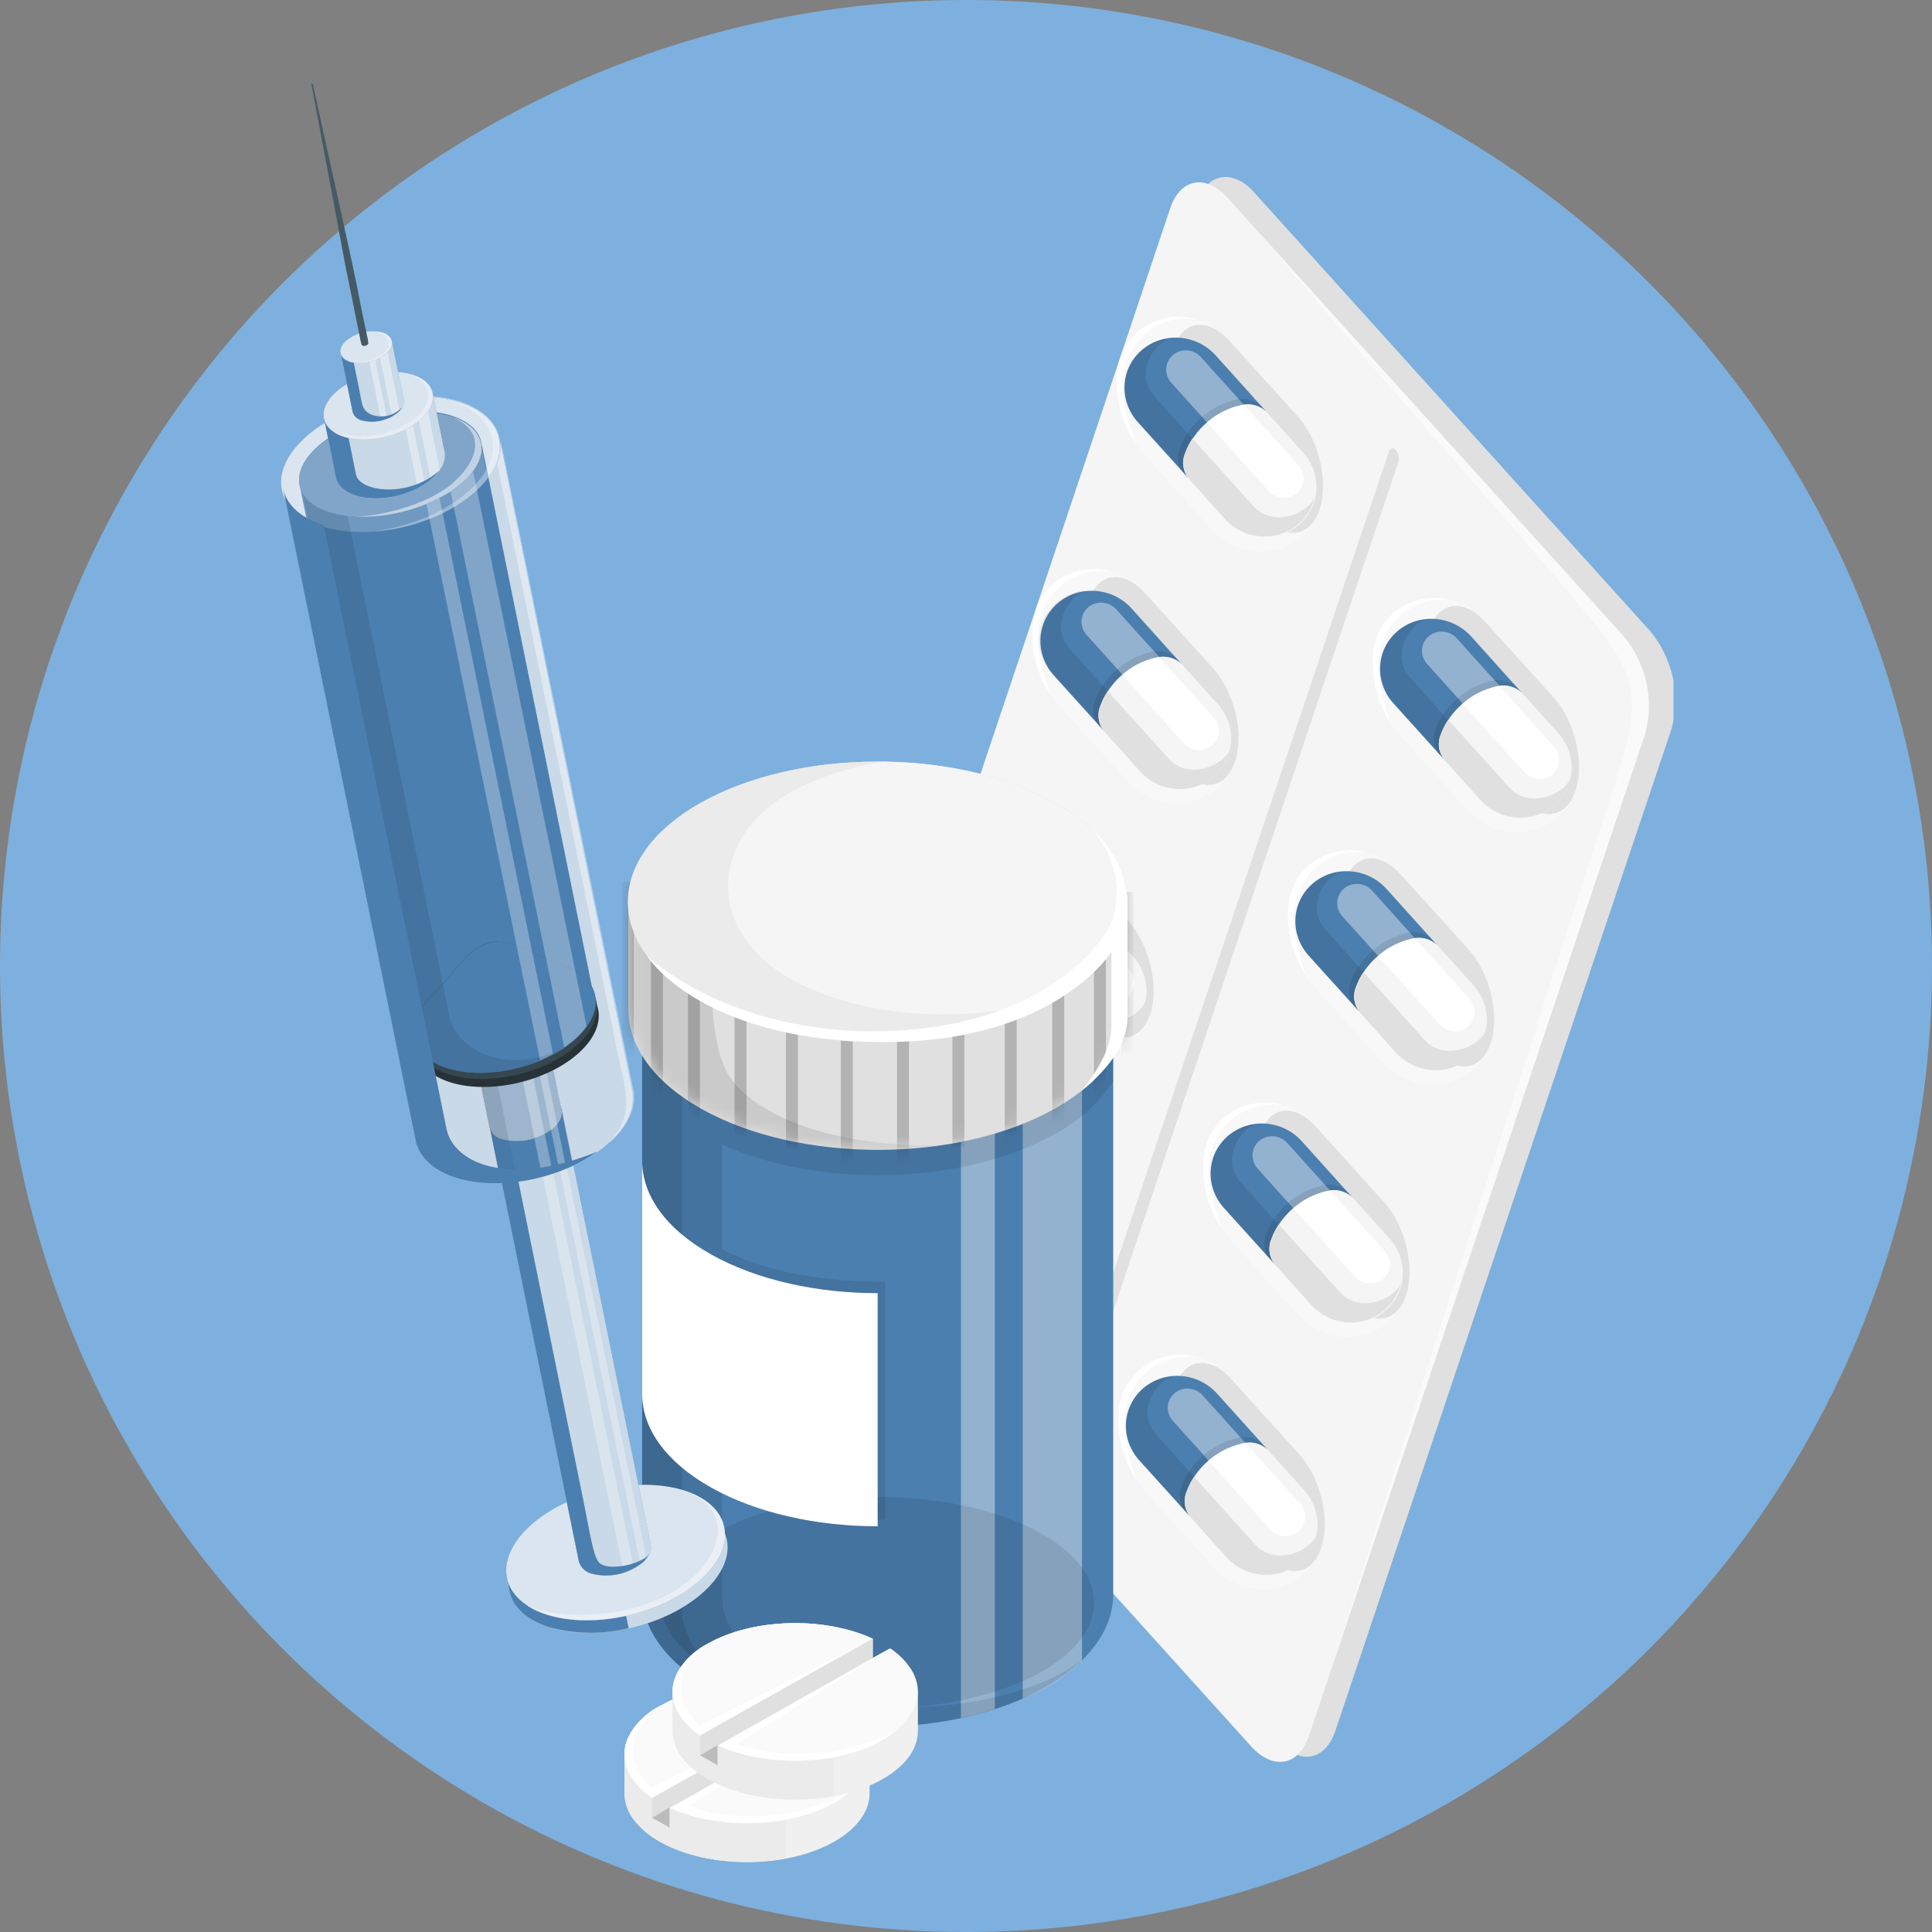 <svg width="142" height="142" viewBox="0 0 142 142" fill="none" xmlns="http://www.w3.org/2000/svg">
<rect x="0" y="0" width="142" height="142" fill="#808080" stroke="none"/>
<circle cx="71" cy="71" r="71" fill="#7DB0DE"/>
<g clip-path="url(#clip0_871_3615)">
<path d="M98.152 127.207L122.862 53.548C123.193 52.339 123.226 51.064 122.959 49.828C122.692 48.591 122.133 47.428 121.326 46.432L92.16 14.12C90.579 12.37 88.701 12.72 87.968 14.903L63.245 88.601C62.914 89.812 62.882 91.087 63.149 92.324C63.417 93.56 63.978 94.724 64.786 95.719L93.966 127.992C95.54 129.761 97.413 129.41 98.152 127.207Z" fill="#E0E0E0"/>
<path d="M96.198 127.604L120.914 53.925C121.247 52.715 121.281 51.44 121.014 50.204C120.747 48.967 120.187 47.804 119.378 46.808L90.206 14.516C88.624 12.767 86.746 13.116 86.014 15.299L61.298 88.978C60.967 90.188 60.934 91.463 61.202 92.7C61.469 93.937 62.03 95.1 62.839 96.096L91.976 128.377C93.577 130.133 95.465 129.786 96.198 127.604Z" fill="#F5F5F5"/>
<path d="M119.341 46.793L93.032 17.673C100.632 26.964 116.342 44.378 118.141 47.048C119.94 49.717 120.785 51.35 118.78 57.325C116.776 63.301 97.557 123.542 97.557 123.542L120.918 53.907C121.244 52.695 121.272 51.419 120.998 50.182C120.724 48.946 120.156 47.785 119.341 46.793Z" fill="#FAFAFA"/>
<path d="M102.598 33.061C102.698 33.187 102.765 33.334 102.796 33.49C102.826 33.645 102.819 33.805 102.774 33.956L78.111 107.415C78.016 107.697 77.788 107.752 77.592 107.543C77.494 107.416 77.428 107.269 77.398 107.114C77.369 106.959 77.377 106.8 77.421 106.649L102.085 33.19C102.186 32.889 102.407 32.853 102.598 33.061Z" fill="#E0E0E0"/>
<g style="mix-blend-mode:hard-light" opacity="0.7">
<path d="M78.336 93.112C78.415 92.878 78.473 92.638 78.509 92.395C78.527 92.341 78.549 92.156 78.551 92.118C78.755 90.013 78.095 87.898 76.715 86.237L71.704 80.697L71.657 80.653C71.13 80.015 70.44 79.523 69.659 79.23C68.879 78.937 68.036 78.853 67.219 78.988C66.403 79.123 65.642 79.47 65.018 79.995C64.394 80.519 63.93 81.201 63.673 81.969C63.596 82.203 63.54 82.443 63.505 82.687C63.488 82.779 63.476 82.872 63.469 82.966C63.261 85.067 63.916 87.18 65.289 88.841L70.305 94.383L70.347 94.425C70.874 95.065 71.564 95.558 72.345 95.852C73.126 96.146 73.97 96.23 74.788 96.096C75.605 95.961 76.366 95.613 76.99 95.088C77.615 94.563 78.08 93.88 78.336 93.112Z" fill="#FAFAFA"/>
</g>
<path d="M67.573 81.219C66.886 83.267 67.614 86.344 69.195 88.093L74.206 93.633C75.786 95.382 77.627 95.141 78.314 93.092C79.001 91.043 78.274 87.966 76.693 86.218L71.682 80.677C70.079 78.927 68.256 79.184 67.573 81.219Z" fill="#E0E0E0"/>
<path d="M69.311 79.112C68.16 78.773 66.928 78.88 65.874 79.41C64.819 79.94 64.023 80.853 63.652 81.957C63.575 82.191 63.519 82.431 63.485 82.675C63.468 82.767 63.455 82.861 63.448 82.954C63.28 84.761 63.732 86.583 64.734 88.133C63.799 85.266 63.328 83.48 64.502 81.347C64.964 80.534 65.673 79.885 66.533 79.485C67.392 79.085 68.362 78.955 69.311 79.112Z" fill="white"/>
<path d="M68.653 90.781C68.453 90.51 68.328 90.194 68.291 89.864C68.255 89.534 68.308 89.202 68.446 88.902C68.786 88.05 69.328 87.292 70.028 86.69C70.728 86.088 71.567 85.659 72.477 85.438C72.799 85.341 73.144 85.331 73.475 85.408C73.806 85.486 74.112 85.647 74.361 85.877L77.049 88.862C77.729 89.618 78.08 90.6 78.024 91.594C77.968 92.588 77.51 93.512 76.751 94.162C75.992 94.812 74.994 95.136 73.976 95.062C72.958 94.987 72.005 94.521 71.324 93.766L68.653 90.781Z" fill="#F5F5F5"/>
<path d="M64.949 86.671C64.292 85.913 63.96 84.94 64.024 83.96C64.088 82.98 64.543 82.071 65.291 81.428C66.039 80.785 67.02 80.46 68.025 80.522C69.03 80.584 69.978 81.028 70.665 81.759L74.375 85.881C74.126 85.652 73.82 85.49 73.489 85.413C73.158 85.336 72.813 85.346 72.491 85.443C71.582 85.664 70.743 86.093 70.042 86.695C69.342 87.297 68.8 88.055 68.46 88.907C68.323 89.207 68.269 89.538 68.306 89.868C68.342 90.198 68.467 90.515 68.668 90.785L64.949 86.671Z" fill="#4B7FB0"/>
<path opacity="0.4" d="M67.518 81.744C67.229 81.993 67.055 82.346 67.034 82.725C67.013 83.104 67.147 83.479 67.406 83.767L71.882 88.742C72.597 88.153 73.143 87.391 73.467 86.53C73.497 86.441 73.523 86.362 73.55 86.283L69.602 81.893C69.473 81.749 69.317 81.63 69.142 81.544C68.967 81.458 68.777 81.407 68.583 81.393C68.389 81.379 68.195 81.403 68.013 81.463C67.83 81.524 67.662 81.619 67.518 81.744Z" fill="white"/>
<path d="M68.653 90.781C68.453 90.51 68.328 90.194 68.291 89.864C68.255 89.534 68.308 89.202 68.446 88.902C68.786 88.05 69.328 87.292 70.028 86.69C70.728 86.088 71.567 85.659 72.477 85.438C72.799 85.341 73.144 85.331 73.475 85.408C73.806 85.486 74.112 85.647 74.361 85.877L77.049 88.862C77.729 89.618 78.08 90.6 78.024 91.594C77.968 92.588 77.51 93.512 76.751 94.162C75.992 94.812 74.994 95.136 73.976 95.062C72.958 94.987 72.005 94.521 71.324 93.766L68.653 90.781Z" fill="#F5F5F5"/>
<path opacity="0.1" d="M72.479 85.438C71.57 85.659 70.73 86.089 70.03 86.691C69.329 87.293 68.787 88.051 68.448 88.903C68.31 89.203 68.257 89.535 68.293 89.865C68.329 90.195 68.454 90.511 68.655 90.782L68.446 90.546L68.284 90.37C68.082 90.1 67.957 89.784 67.92 89.453C67.883 89.123 67.938 88.791 68.076 88.492C68.416 87.639 68.958 86.881 69.659 86.279C70.359 85.677 71.198 85.248 72.108 85.027C72.43 84.93 72.775 84.92 73.106 84.997C73.437 85.075 73.743 85.236 73.992 85.466L74.364 85.877C74.114 85.647 73.808 85.486 73.477 85.409C73.146 85.332 72.802 85.342 72.479 85.438Z" fill="black"/>
<path d="M77.942 92.167C77.799 92.844 77.466 93.465 76.979 93.962C76.492 94.458 75.871 94.809 75.185 94.976C74.499 95.144 73.776 95.12 73.095 94.909C72.415 94.698 71.804 94.307 71.331 93.78L68.65 90.792C68.449 90.521 68.324 90.205 68.288 89.875C68.252 89.545 68.305 89.213 68.443 88.914C68.569 88.549 68.744 88.204 68.963 87.886L73.454 92.865C74.935 94.487 77.534 93.315 77.942 92.167Z" fill="#E0E0E0"/>
<path d="M76.639 91.872C76.496 91.995 76.329 92.089 76.147 92.148C75.965 92.208 75.773 92.231 75.58 92.217C75.388 92.203 75.2 92.152 75.026 92.067C74.852 91.982 74.697 91.865 74.568 91.722L70.033 86.689C70.724 86.072 71.567 85.64 72.485 85.434C72.571 85.417 72.658 85.404 72.746 85.396L76.759 89.846C77.018 90.136 77.151 90.512 77.129 90.892C77.106 91.272 76.93 91.624 76.639 91.872Z" fill="white"/>
<path opacity="0.1" d="M65.623 81.089C65.682 81.048 65.744 81.014 65.808 80.975L65.941 80.899C65.99 80.872 66.042 80.851 66.096 80.825L66.258 80.748L66.347 80.718C66.593 80.623 66.849 80.555 67.112 80.514L67.4 80.48C66.182 80.739 64.66 83.1 66.137 84.737C66.639 85.297 67.389 86.149 68.951 87.886C68.732 88.204 68.557 88.55 68.431 88.915C68.293 89.215 68.24 89.546 68.276 89.876C68.313 90.206 68.438 90.523 68.638 90.793L64.924 86.68C64.245 85.925 63.894 84.943 63.948 83.95C64.002 82.956 64.457 82.032 65.214 81.379C65.306 81.306 65.399 81.233 65.495 81.166L65.623 81.089Z" fill="black"/>
<g style="mix-blend-mode:hard-light" opacity="0.7">
<path d="M97.112 113.769C97.189 113.536 97.249 113.297 97.289 113.054C97.307 113 97.325 112.813 97.326 112.775C97.532 110.671 96.874 108.557 95.495 106.897L90.479 101.355L90.432 101.311C89.905 100.672 89.215 100.181 88.435 99.888C87.654 99.595 86.811 99.511 85.994 99.645C85.178 99.78 84.418 100.128 83.794 100.652C83.17 101.177 82.705 101.859 82.448 102.626C82.371 102.86 82.315 103.1 82.281 103.345C82.264 103.394 82.255 103.539 82.244 103.623C82.035 105.725 82.69 107.838 84.064 109.499L89.08 115.041L89.131 115.058C89.657 115.698 90.347 116.191 91.129 116.485C91.91 116.779 92.754 116.863 93.571 116.728C94.388 116.594 95.15 116.246 95.774 115.721C96.398 115.196 96.863 114.513 97.12 113.744L97.112 113.769Z" fill="#FAFAFA"/>
</g>
<path d="M86.379 101.886C85.692 103.935 86.413 107.015 87.993 108.764L93.01 114.306C94.585 116.053 96.426 115.812 97.113 113.763C97.8 111.714 97.072 108.637 95.497 106.89L90.481 101.348C88.9 99.6 87.068 99.832 86.379 101.886Z" fill="#E0E0E0"/>
<path d="M88.111 99.778C86.96 99.44 85.73 99.548 84.675 100.078C83.621 100.608 82.825 101.519 82.453 102.623C82.376 102.857 82.32 103.097 82.285 103.341C82.269 103.391 82.26 103.536 82.249 103.62C82.08 105.427 82.532 107.249 83.534 108.799C82.604 105.934 82.129 104.146 83.301 102.018C83.764 101.205 84.472 100.555 85.332 100.155C86.192 99.754 87.162 99.623 88.111 99.778Z" fill="white"/>
<path d="M87.444 111.443C87.243 111.173 87.118 110.858 87.082 110.529C87.045 110.2 87.098 109.869 87.235 109.57C87.575 108.717 88.117 107.958 88.817 107.356C89.518 106.753 90.357 106.323 91.267 106.101C91.59 106.004 91.934 105.994 92.265 106.071C92.596 106.148 92.902 106.31 93.151 106.539L95.839 109.525C96.176 109.898 96.436 110.331 96.604 110.8C96.772 111.268 96.844 111.762 96.817 112.254C96.79 112.746 96.664 113.226 96.446 113.666C96.228 114.107 95.923 114.499 95.548 114.821C95.173 115.144 94.735 115.389 94.259 115.544C93.784 115.699 93.28 115.76 92.776 115.724C92.273 115.688 91.779 115.555 91.324 115.333C90.87 115.112 90.462 114.805 90.125 114.432L87.444 111.443Z" fill="#F5F5F5"/>
<path d="M83.735 107.332C83.054 106.578 82.702 105.596 82.757 104.603C82.812 103.61 83.268 102.686 84.026 102.035C84.784 101.385 85.781 101.06 86.798 101.133C87.815 101.206 88.769 101.671 89.449 102.425L93.16 106.542C92.911 106.313 92.605 106.151 92.274 106.074C91.943 105.997 91.599 106.007 91.276 106.103C90.366 106.326 89.527 106.756 88.826 107.359C88.126 107.961 87.584 108.72 87.244 109.573C87.107 109.872 87.054 110.203 87.091 110.532C87.127 110.861 87.252 111.176 87.453 111.446L83.735 107.332Z" fill="#4B7FB0"/>
<path opacity="0.4" d="M86.319 102.41C86.175 102.533 86.058 102.683 85.975 102.851C85.891 103.02 85.843 103.203 85.833 103.391C85.822 103.579 85.85 103.768 85.914 103.946C85.978 104.125 86.077 104.291 86.206 104.433L90.681 109.413C91.395 108.823 91.941 108.061 92.266 107.201C92.294 107.117 92.322 107.033 92.349 106.954L88.401 102.564C88.272 102.419 88.116 102.301 87.942 102.214C87.767 102.128 87.578 102.077 87.384 102.062C87.19 102.048 86.996 102.071 86.814 102.131C86.631 102.191 86.463 102.286 86.319 102.41Z" fill="white"/>
<path d="M87.444 111.443C87.243 111.173 87.118 110.858 87.082 110.529C87.045 110.2 87.098 109.869 87.235 109.57C87.575 108.717 88.117 107.958 88.817 107.356C89.518 106.753 90.357 106.323 91.267 106.101C91.59 106.004 91.934 105.994 92.265 106.071C92.596 106.148 92.902 106.31 93.151 106.539L95.839 109.525C96.176 109.898 96.436 110.331 96.604 110.8C96.772 111.268 96.844 111.762 96.817 112.254C96.79 112.746 96.664 113.226 96.446 113.666C96.228 114.107 95.923 114.499 95.548 114.821C95.173 115.144 94.735 115.389 94.259 115.544C93.784 115.699 93.28 115.76 92.776 115.724C92.273 115.688 91.779 115.555 91.324 115.333C90.87 115.112 90.462 114.805 90.125 114.432L87.444 111.443Z" fill="#F5F5F5"/>
<path opacity="0.1" d="M91.28 106.104C90.37 106.327 89.53 106.757 88.829 107.359C88.129 107.962 87.587 108.721 87.247 109.574C87.109 109.873 87.057 110.204 87.093 110.533C87.13 110.862 87.255 111.178 87.456 111.448L87.245 111.217L87.084 111.036C86.883 110.767 86.757 110.451 86.72 110.122C86.684 109.793 86.737 109.462 86.875 109.163C87.215 108.31 87.757 107.551 88.458 106.948C89.159 106.345 89.998 105.915 90.908 105.693C91.231 105.597 91.575 105.586 91.906 105.663C92.238 105.741 92.544 105.902 92.793 106.132L93.164 106.543C92.915 106.314 92.609 106.152 92.278 106.075C91.947 105.998 91.602 106.008 91.28 106.104Z" fill="black"/>
<path d="M96.743 112.833C96.6 113.51 96.266 114.131 95.779 114.628C95.292 115.124 94.671 115.475 93.986 115.642C93.3 115.81 92.576 115.786 91.896 115.575C91.215 115.364 90.604 114.973 90.131 114.446L87.444 111.444C87.243 111.175 87.118 110.859 87.081 110.53C87.045 110.201 87.097 109.871 87.235 109.571C87.361 109.205 87.537 108.858 87.756 108.539C89.33 110.274 91.246 112.405 92.247 113.518C93.734 115.157 96.333 113.986 96.743 112.833Z" fill="#E0E0E0"/>
<path d="M95.435 112.553C95.292 112.676 95.124 112.77 94.943 112.829C94.761 112.888 94.568 112.912 94.376 112.898C94.183 112.884 93.995 112.833 93.821 112.748C93.648 112.663 93.492 112.546 93.364 112.403L88.828 107.37C89.519 106.753 90.363 106.321 91.28 106.115C91.371 106.096 91.459 106.088 91.542 106.077L95.555 110.527C95.812 110.817 95.945 111.193 95.922 111.572C95.9 111.952 95.725 112.304 95.435 112.553Z" fill="white"/>
<path opacity="0.1" d="M84.422 101.76C84.481 101.719 84.543 101.681 84.607 101.646C84.649 101.618 84.694 101.592 84.74 101.57L84.897 101.491C84.95 101.464 85.005 101.441 85.062 101.421C85.094 101.405 85.128 101.395 85.163 101.389C85.409 101.292 85.666 101.222 85.929 101.18C86.019 101.167 86.113 101.155 86.211 101.149C84.994 101.403 83.47 103.769 84.949 105.401C85.452 105.961 86.206 106.816 87.763 108.551C87.544 108.871 87.368 109.218 87.242 109.584C87.105 109.883 87.052 110.214 87.088 110.544C87.125 110.873 87.25 111.188 87.451 111.458L83.737 107.345C83.057 106.59 82.706 105.607 82.761 104.614C82.816 103.62 83.273 102.697 84.031 102.046C84.12 101.97 84.212 101.898 84.307 101.831L84.422 101.76Z" fill="black"/>
<g style="mix-blend-mode:hard-light" opacity="0.7">
<path d="M84.563 74.567C84.642 74.333 84.7 74.091 84.737 73.846C84.754 73.796 84.778 73.607 84.777 73.574C84.88 72.531 84.77 71.474 84.456 70.464C84.141 69.454 83.627 68.511 82.943 67.689L77.932 62.148L77.876 62.129C77.35 61.491 76.66 60.999 75.879 60.706C75.099 60.413 74.256 60.329 73.439 60.464C72.622 60.598 71.862 60.946 71.238 61.471C70.614 61.995 70.15 62.677 69.893 63.444C69.816 63.678 69.76 63.919 69.725 64.163C69.707 64.255 69.695 64.348 69.688 64.442C69.48 66.544 70.134 68.659 71.507 70.322L76.523 75.864L76.574 75.881C77.1 76.521 77.79 77.014 78.572 77.308C79.353 77.602 80.197 77.686 81.014 77.552C81.832 77.417 82.593 77.069 83.217 76.544C83.841 76.019 84.306 75.336 84.563 74.567Z" fill="#FAFAFA"/>
</g>
<path d="M73.8 62.674C73.114 64.718 73.84 67.8 75.421 69.549L80.432 75.089C82.013 76.838 83.853 76.597 84.539 74.553C85.224 72.509 84.498 69.427 82.919 67.674L77.908 62.133C76.307 60.377 74.487 60.626 73.8 62.674Z" fill="#E0E0E0"/>
<path d="M75.539 60.563C74.388 60.225 73.157 60.333 72.103 60.863C71.049 61.393 70.252 62.304 69.88 63.408C69.803 63.642 69.748 63.882 69.713 64.126C69.695 64.218 69.683 64.311 69.676 64.405C69.508 66.212 69.96 68.034 70.962 69.584C70.027 66.717 69.556 64.931 70.728 62.803C71.191 61.99 71.9 61.34 72.76 60.939C73.62 60.539 74.589 60.408 75.539 60.563Z" fill="white"/>
<path d="M74.882 72.231C74.676 71.961 74.547 71.644 74.508 71.312C74.469 70.98 74.522 70.645 74.661 70.343C75 69.49 75.543 68.732 76.243 68.129C76.944 67.526 77.783 67.096 78.693 66.874C79.016 66.778 79.36 66.768 79.691 66.846C80.022 66.924 80.327 67.087 80.576 67.317L83.265 70.298C83.603 70.672 83.864 71.105 84.033 71.574C84.202 72.042 84.275 72.537 84.249 73.03C84.222 73.522 84.097 74.003 83.88 74.445C83.663 74.886 83.358 75.28 82.982 75.603C82.607 75.926 82.169 76.173 81.693 76.329C81.217 76.485 80.712 76.547 80.208 76.511C79.704 76.476 79.209 76.344 78.754 76.123C78.298 75.901 77.889 75.595 77.551 75.222L74.882 72.231Z" fill="#F5F5F5"/>
<path d="M71.177 68.122C70.841 67.749 70.581 67.315 70.413 66.847C70.245 66.379 70.173 65.885 70.2 65.393C70.227 64.901 70.353 64.421 70.571 63.981C70.788 63.54 71.094 63.148 71.469 62.825C71.844 62.503 72.282 62.258 72.757 62.103C73.233 61.948 73.737 61.887 74.241 61.923C74.744 61.959 75.237 62.092 75.692 62.313C76.147 62.535 76.555 62.841 76.892 63.215L80.602 67.337C80.353 67.107 80.048 66.944 79.717 66.866C79.386 66.788 79.042 66.798 78.719 66.894C77.807 67.111 76.965 67.537 76.26 68.136C75.556 68.736 75.009 69.492 74.665 70.344C74.527 70.643 74.474 70.975 74.511 71.304C74.547 71.633 74.673 71.948 74.874 72.218L71.177 68.122Z" fill="#4B7FB0"/>
<path opacity="0.4" d="M73.746 63.195C73.457 63.445 73.282 63.798 73.261 64.178C73.24 64.558 73.373 64.934 73.632 65.223L78.108 70.198C78.823 69.609 79.369 68.847 79.693 67.986C79.722 67.902 79.748 67.823 79.775 67.744L75.826 63.354C75.698 63.209 75.543 63.09 75.369 63.004C75.194 62.917 75.005 62.865 74.812 62.85C74.618 62.836 74.424 62.859 74.242 62.918C74.059 62.977 73.89 63.071 73.746 63.195Z" fill="white"/>
<path d="M74.882 72.231C74.676 71.961 74.547 71.644 74.508 71.312C74.469 70.98 74.522 70.645 74.661 70.343C75 69.49 75.543 68.732 76.243 68.129C76.944 67.526 77.783 67.096 78.693 66.874C79.016 66.778 79.36 66.768 79.691 66.846C80.022 66.924 80.327 67.087 80.576 67.317L83.265 70.298C83.603 70.672 83.864 71.105 84.033 71.574C84.202 72.042 84.275 72.537 84.249 73.03C84.222 73.522 84.097 74.003 83.88 74.445C83.663 74.886 83.358 75.28 82.982 75.603C82.607 75.926 82.169 76.173 81.693 76.329C81.217 76.485 80.712 76.547 80.208 76.511C79.704 76.476 79.209 76.344 78.754 76.123C78.298 75.901 77.889 75.595 77.551 75.222L74.882 72.231Z" fill="#F5F5F5"/>
<path opacity="0.1" d="M78.707 66.889C77.796 67.108 76.956 67.535 76.253 68.136C75.55 68.736 75.005 69.492 74.662 70.344C74.525 70.643 74.471 70.974 74.508 71.303C74.545 71.632 74.67 71.948 74.871 72.218L74.674 71.997L74.513 71.816C74.311 71.547 74.185 71.232 74.149 70.902C74.112 70.573 74.166 70.242 74.304 69.943C74.644 69.09 75.187 68.331 75.887 67.728C76.588 67.125 77.427 66.695 78.338 66.473C78.66 66.377 79.005 66.368 79.336 66.445C79.667 66.523 79.972 66.686 80.22 66.917L80.592 67.328C80.343 67.098 80.037 66.936 79.706 66.859C79.374 66.782 79.029 66.792 78.707 66.889Z" fill="black"/>
<path d="M84.17 73.618C84.027 74.295 83.694 74.916 83.207 75.412C82.72 75.909 82.099 76.26 81.413 76.427C80.728 76.594 80.004 76.571 79.323 76.36C78.643 76.149 78.032 75.758 77.559 75.231L74.88 72.238C74.673 71.967 74.544 71.648 74.505 71.315C74.467 70.982 74.52 70.647 74.66 70.345C74.787 69.979 74.963 69.632 75.182 69.312L79.673 74.291C81.161 75.942 83.759 74.776 84.17 73.618Z" fill="#E0E0E0"/>
<path d="M82.866 73.328C82.576 73.576 82.195 73.699 81.807 73.671C81.419 73.643 81.055 73.465 80.794 73.178L76.259 68.145C76.949 67.525 77.794 67.091 78.713 66.885L78.974 66.847L82.987 71.297C83.246 71.588 83.379 71.965 83.356 72.345C83.334 72.726 83.157 73.079 82.866 73.328Z" fill="white"/>
<path opacity="0.1" d="M71.849 62.545C71.909 62.504 71.971 62.466 72.034 62.431C72.077 62.403 72.121 62.377 72.167 62.355C72.217 62.327 72.269 62.303 72.322 62.281L72.484 62.204L72.573 62.174C72.82 62.077 73.077 62.007 73.34 61.965L73.627 61.936C72.41 62.19 70.886 64.556 72.363 66.192C72.867 66.748 73.617 67.6 75.178 69.342C74.964 69.653 74.792 69.991 74.665 70.346C74.528 70.645 74.475 70.976 74.511 71.305C74.548 71.635 74.674 71.95 74.875 72.219L71.161 68.106C70.481 67.352 70.13 66.371 70.184 65.379C70.237 64.386 70.692 63.462 71.449 62.811C71.543 62.732 71.634 62.664 71.73 62.598C71.768 62.576 71.808 62.559 71.849 62.545Z" fill="black"/>
<g style="mix-blend-mode:hard-light" opacity="0.7">
<path d="M103.338 95.225C103.416 94.99 103.476 94.749 103.517 94.505C103.534 94.456 103.551 94.269 103.552 94.231C103.655 93.189 103.546 92.134 103.232 91.125C102.918 90.116 102.405 89.174 101.722 88.353L96.706 82.811L96.658 82.767C96.13 82.129 95.44 81.639 94.659 81.347C93.878 81.055 93.035 80.972 92.219 81.107C91.403 81.242 90.643 81.59 90.019 82.114C89.395 82.638 88.93 83.32 88.673 84.087C88.596 84.319 88.541 84.558 88.507 84.8C88.489 84.855 88.48 85 88.47 85.079C88.26 87.182 88.915 89.297 90.289 90.959L95.305 96.501L95.347 96.543C95.874 97.183 96.564 97.676 97.345 97.97C98.126 98.264 98.97 98.348 99.787 98.214C100.605 98.079 101.366 97.731 101.99 97.206C102.615 96.681 103.08 95.999 103.336 95.23L103.338 95.225Z" fill="#FAFAFA"/>
</g>
<path d="M92.605 83.342C91.918 85.391 92.641 88.466 94.222 90.215L99.238 95.757C100.813 97.504 102.654 97.263 103.339 95.219C104.025 93.175 103.299 90.093 101.723 88.346L96.707 82.804C95.128 81.05 93.293 81.293 92.605 83.342Z" fill="#E0E0E0"/>
<path d="M94.338 81.234C93.187 80.895 91.955 81.002 90.901 81.532C89.846 82.062 89.05 82.975 88.679 84.079C88.603 84.311 88.547 84.55 88.513 84.792C88.495 84.847 88.486 84.992 88.477 85.071C88.307 86.878 88.759 88.7 89.762 90.25C88.832 87.385 88.355 85.602 89.529 83.469C89.991 82.656 90.7 82.006 91.559 81.607C92.419 81.207 93.389 81.077 94.338 81.234Z" fill="white"/>
<path d="M93.67 92.899C93.469 92.628 93.345 92.312 93.308 91.982C93.272 91.652 93.325 91.32 93.463 91.021C93.803 90.168 94.345 89.41 95.046 88.807C95.746 88.204 96.585 87.774 97.495 87.551C97.818 87.456 98.162 87.446 98.493 87.524C98.824 87.602 99.13 87.765 99.378 87.995L102.067 90.976C102.417 91.348 102.688 91.782 102.866 92.254C103.043 92.727 103.124 93.227 103.101 93.726C103.079 94.225 102.956 94.713 102.738 95.16C102.519 95.608 102.211 96.007 101.831 96.334C101.45 96.661 101.006 96.909 100.523 97.064C100.04 97.219 99.528 97.277 99.018 97.235C98.507 97.194 98.009 97.053 97.551 96.822C97.093 96.59 96.685 96.273 96.351 95.888L93.67 92.899Z" fill="#F5F5F5"/>
<path d="M89.963 88.783C89.282 88.029 88.93 87.047 88.985 86.054C89.04 85.061 89.496 84.137 90.254 83.486C91.012 82.835 92.009 82.511 93.026 82.584C94.043 82.657 94.996 83.122 95.677 83.876L99.387 87.998C99.139 87.768 98.833 87.605 98.502 87.527C98.171 87.449 97.827 87.459 97.504 87.555C96.595 87.777 95.755 88.207 95.055 88.81C94.354 89.413 93.812 90.171 93.472 91.024C93.334 91.323 93.281 91.655 93.317 91.985C93.354 92.315 93.479 92.631 93.679 92.902L89.963 88.783Z" fill="#4B7FB0"/>
<path opacity="0.4" d="M92.547 83.861C92.257 84.111 92.083 84.464 92.062 84.844C92.04 85.224 92.174 85.6 92.433 85.889L96.909 90.864C97.624 90.275 98.169 89.513 98.494 88.652C98.522 88.568 98.549 88.489 98.575 88.41L94.627 84.02C94.499 83.876 94.343 83.757 94.169 83.671C93.995 83.585 93.805 83.533 93.612 83.519C93.419 83.504 93.225 83.527 93.042 83.585C92.86 83.644 92.691 83.738 92.547 83.861Z" fill="white"/>
<path d="M93.67 92.899C93.469 92.628 93.345 92.312 93.308 91.982C93.272 91.652 93.325 91.32 93.463 91.021C93.803 90.168 94.345 89.41 95.046 88.807C95.746 88.204 96.585 87.774 97.495 87.551C97.818 87.456 98.162 87.446 98.493 87.524C98.824 87.602 99.13 87.765 99.378 87.995L102.067 90.976C102.417 91.348 102.688 91.782 102.866 92.254C103.043 92.727 103.124 93.227 103.101 93.726C103.079 94.225 102.956 94.713 102.738 95.16C102.519 95.608 102.211 96.007 101.831 96.334C101.45 96.661 101.006 96.909 100.523 97.064C100.04 97.219 99.528 97.277 99.018 97.235C98.507 97.194 98.009 97.053 97.551 96.822C97.093 96.59 96.685 96.273 96.351 95.888L93.67 92.899Z" fill="#F5F5F5"/>
<path opacity="0.1" d="M97.508 87.555C96.598 87.778 95.759 88.208 95.058 88.811C94.357 89.414 93.815 90.172 93.475 91.025C93.337 91.325 93.284 91.656 93.32 91.987C93.356 92.317 93.481 92.633 93.682 92.903L93.472 92.668L93.312 92.487C93.11 92.218 92.983 91.903 92.947 91.573C92.91 91.244 92.964 90.912 93.103 90.614C93.444 89.761 93.986 89.002 94.687 88.4C95.387 87.797 96.227 87.367 97.136 87.144C97.459 87.048 97.803 87.038 98.135 87.116C98.466 87.194 98.771 87.357 99.019 87.588L99.391 87.999C99.142 87.768 98.837 87.606 98.506 87.528C98.175 87.45 97.83 87.459 97.508 87.555Z" fill="black"/>
<path d="M102.969 94.289C102.805 95.063 102.39 95.761 101.787 96.28C101.029 96.931 100.031 97.255 99.014 97.183C97.996 97.11 97.042 96.646 96.361 95.892L93.67 92.9C93.469 92.63 93.344 92.314 93.308 91.984C93.272 91.654 93.325 91.322 93.463 91.022C93.59 90.656 93.765 90.309 93.984 89.99L98.475 94.969C99.962 96.608 102.56 95.442 102.969 94.289Z" fill="#E0E0E0"/>
<path d="M101.666 93.994C101.523 94.117 101.356 94.211 101.174 94.27C100.992 94.33 100.8 94.353 100.607 94.339C100.415 94.325 100.226 94.274 100.053 94.189C99.879 94.104 99.723 93.987 99.595 93.844L95.059 88.811C95.751 88.192 96.595 87.759 97.513 87.551L97.773 87.518L101.786 91.968C101.915 92.111 102.014 92.277 102.078 92.457C102.142 92.636 102.169 92.825 102.158 93.014C102.147 93.202 102.098 93.386 102.013 93.554C101.929 93.722 101.811 93.872 101.666 93.994Z" fill="white"/>
<path opacity="0.1" d="M90.65 83.211C90.709 83.17 90.771 83.132 90.835 83.097C90.877 83.073 90.921 83.044 90.968 83.021L91.123 82.947L91.29 82.872L91.374 82.84C91.62 82.745 91.876 82.676 92.138 82.636C92.232 82.617 92.327 82.605 92.422 82.6C91.205 82.854 89.681 85.22 91.159 86.857C91.661 87.417 92.416 88.271 93.973 90.007C93.754 90.326 93.578 90.674 93.451 91.04C93.313 91.34 93.26 91.671 93.296 92.001C93.333 92.331 93.458 92.648 93.659 92.918L89.946 88.8C89.609 88.427 89.349 87.994 89.181 87.526C89.013 87.058 88.941 86.564 88.968 86.072C88.995 85.58 89.121 85.1 89.34 84.66C89.558 84.22 89.864 83.828 90.239 83.506C90.327 83.43 90.419 83.359 90.515 83.292L90.65 83.211Z" fill="black"/>
<g style="mix-blend-mode:hard-light" opacity="0.7">
<path d="M90.791 56.018C90.869 55.785 90.927 55.545 90.963 55.302C90.981 55.247 91.004 55.062 91.005 55.025C91.21 52.919 90.549 50.804 89.17 49.144L84.159 43.604L84.111 43.56C83.585 42.922 82.895 42.43 82.114 42.137C81.333 41.844 80.49 41.76 79.674 41.895C78.857 42.029 78.097 42.377 77.473 42.902C76.849 43.426 76.384 44.108 76.127 44.876C76.05 45.109 75.994 45.35 75.96 45.594C75.943 45.686 75.93 45.779 75.923 45.873C75.715 47.974 76.37 50.087 77.743 51.748L82.76 57.29L82.81 57.307C83.337 57.947 84.026 58.44 84.808 58.734C85.589 59.028 86.433 59.112 87.25 58.978C88.068 58.843 88.829 58.495 89.453 57.97C90.078 57.445 90.543 56.762 90.799 55.994L90.791 56.018Z" fill="#FAFAFA"/>
</g>
<path d="M80.033 44.111C79.346 46.159 80.073 49.236 81.654 50.985L86.665 56.525C88.246 58.274 90.086 58.033 90.773 55.984C91.461 53.935 90.733 50.858 89.152 49.11L84.141 43.569C82.534 41.833 80.713 42.081 80.033 44.111Z" fill="#E0E0E0"/>
<path d="M81.765 42.019C80.614 41.68 79.383 41.787 78.328 42.317C77.274 42.847 76.478 43.76 76.107 44.863C76.03 45.097 75.974 45.338 75.939 45.582C75.922 45.674 75.91 45.767 75.903 45.861C75.734 47.668 76.186 49.49 77.188 51.04C76.253 48.173 75.783 46.387 76.957 44.254C77.419 43.441 78.127 42.791 78.987 42.392C79.847 41.992 80.816 41.862 81.765 42.019Z" fill="white"/>
<path d="M81.108 53.687C80.907 53.417 80.782 53.1 80.746 52.77C80.71 52.441 80.763 52.109 80.901 51.809C81.24 50.957 81.782 50.199 82.483 49.597C83.183 48.995 84.022 48.566 84.931 48.345C85.254 48.248 85.598 48.238 85.929 48.315C86.26 48.392 86.566 48.554 86.816 48.783L89.504 51.769C89.84 52.143 90.1 52.577 90.267 53.046C90.434 53.514 90.506 54.009 90.478 54.501C90.451 54.993 90.324 55.473 90.106 55.914C89.887 56.354 89.581 56.747 89.206 57.069C88.83 57.391 88.391 57.636 87.915 57.79C87.439 57.945 86.934 58.005 86.43 57.968C85.927 57.932 85.433 57.798 84.978 57.576C84.523 57.354 84.116 57.047 83.779 56.673L81.108 53.687Z" fill="#F5F5F5"/>
<path d="M77.404 49.578C76.747 48.82 76.415 47.847 76.478 46.867C76.542 45.887 76.997 44.978 77.745 44.335C78.493 43.692 79.475 43.367 80.48 43.429C81.485 43.49 82.433 43.934 83.12 44.666L86.83 48.788C86.581 48.559 86.275 48.397 85.943 48.32C85.612 48.243 85.268 48.253 84.945 48.349C84.036 48.571 83.197 49 82.497 49.602C81.796 50.204 81.254 50.962 80.915 51.814C80.777 52.114 80.724 52.445 80.76 52.775C80.796 53.105 80.921 53.421 81.122 53.692L77.404 49.578Z" fill="#4B7FB0"/>
<path opacity="0.4" d="M79.976 44.641C79.687 44.89 79.513 45.243 79.492 45.622C79.471 46.001 79.604 46.376 79.863 46.664L84.34 51.639C85.055 51.05 85.601 50.288 85.925 49.427C85.955 49.338 85.981 49.259 86.008 49.18L82.048 44.792C81.919 44.649 81.764 44.531 81.59 44.446C81.416 44.361 81.228 44.31 81.035 44.297C80.843 44.283 80.65 44.306 80.468 44.365C80.287 44.424 80.119 44.518 79.976 44.641Z" fill="white"/>
<path d="M81.108 53.687C80.907 53.417 80.782 53.1 80.746 52.77C80.71 52.441 80.763 52.109 80.901 51.809C81.24 50.957 81.782 50.199 82.483 49.597C83.183 48.995 84.022 48.566 84.931 48.345C85.254 48.248 85.598 48.238 85.929 48.315C86.26 48.392 86.566 48.554 86.816 48.783L89.504 51.769C89.84 52.143 90.1 52.577 90.267 53.046C90.434 53.514 90.506 54.009 90.478 54.501C90.451 54.993 90.324 55.473 90.106 55.914C89.887 56.354 89.581 56.747 89.206 57.069C88.83 57.391 88.391 57.636 87.915 57.79C87.439 57.945 86.934 58.005 86.43 57.968C85.927 57.932 85.433 57.798 84.978 57.576C84.523 57.354 84.116 57.047 83.779 56.673L81.108 53.687Z" fill="#F5F5F5"/>
<path opacity="0.1" d="M84.934 48.345C84.024 48.566 83.185 48.995 82.484 49.597C81.784 50.2 81.242 50.958 80.902 51.81C80.764 52.11 80.711 52.441 80.748 52.771C80.784 53.101 80.909 53.418 81.11 53.688L80.9 53.453L80.738 53.277C80.537 53.007 80.411 52.69 80.374 52.36C80.338 52.03 80.392 51.698 80.531 51.398C80.87 50.546 81.412 49.788 82.113 49.186C82.814 48.584 83.653 48.155 84.562 47.934C84.885 47.837 85.229 47.827 85.56 47.904C85.891 47.981 86.198 48.143 86.447 48.373L86.818 48.784C86.569 48.554 86.263 48.393 85.932 48.316C85.6 48.239 85.256 48.249 84.934 48.345Z" fill="black"/>
<path d="M90.397 55.074C90.254 55.751 89.92 56.372 89.433 56.868C88.946 57.364 88.325 57.716 87.64 57.883C86.954 58.05 86.23 58.027 85.55 57.816C84.869 57.605 84.258 57.214 83.785 56.687L81.104 53.699C80.904 53.428 80.779 53.112 80.742 52.782C80.706 52.452 80.759 52.12 80.897 51.821C81.023 51.456 81.198 51.111 81.417 50.793L85.908 55.772C87.389 57.393 89.987 56.227 90.397 55.074Z" fill="#E0E0E0"/>
<path d="M89.094 54.779C88.951 54.902 88.783 54.996 88.602 55.055C88.42 55.114 88.227 55.138 88.035 55.124C87.842 55.11 87.654 55.059 87.48 54.974C87.306 54.889 87.151 54.772 87.023 54.629L82.487 49.596C83.178 48.979 84.022 48.547 84.939 48.341C85.025 48.324 85.113 48.311 85.201 48.303L89.213 52.753C89.473 53.042 89.606 53.419 89.583 53.798C89.561 54.178 89.385 54.531 89.094 54.779Z" fill="white"/>
<path opacity="0.1" d="M78.076 44.001L78.261 43.887L78.394 43.811L78.549 43.737L78.711 43.66L78.8 43.63C79.047 43.537 79.303 43.468 79.564 43.426L79.853 43.392C78.634 43.651 77.112 46.011 78.589 47.648C79.092 48.209 79.842 49.061 81.404 50.798C81.185 51.116 81.01 51.462 80.884 51.826C80.746 52.126 80.693 52.458 80.729 52.788C80.766 53.118 80.89 53.434 81.091 53.705L77.377 49.592C76.698 48.837 76.346 47.855 76.4 46.861C76.455 45.868 76.91 44.944 77.667 44.291C77.759 44.218 77.852 44.145 77.948 44.078L78.076 44.001Z" fill="black"/>
<g style="mix-blend-mode:hard-light" opacity="0.7">
<path d="M109.566 76.676C109.644 76.443 109.703 76.204 109.744 75.961C109.762 75.907 109.779 75.72 109.78 75.682C109.987 73.578 109.328 71.463 107.95 69.803L102.934 64.261L102.878 64.243C102.351 63.604 101.662 63.112 100.881 62.819C100.1 62.526 99.257 62.443 98.441 62.577C97.624 62.712 96.864 63.059 96.24 63.584C95.616 64.108 95.151 64.79 94.894 65.558C94.817 65.792 94.761 66.032 94.727 66.276C94.71 66.326 94.701 66.471 94.69 66.555C94.481 68.657 95.136 70.77 96.51 72.43L101.526 77.972L101.577 77.989C102.103 78.629 102.793 79.122 103.575 79.416C104.356 79.71 105.2 79.794 106.017 79.66C106.835 79.526 107.596 79.177 108.22 78.652C108.845 78.127 109.309 77.445 109.566 76.676Z" fill="#FAFAFA"/>
</g>
<path d="M98.832 64.798C98.146 66.842 98.867 69.922 100.448 71.671L105.464 77.213C107.04 78.96 108.88 78.719 109.567 76.67C110.255 74.621 109.527 71.544 107.951 69.797L102.935 64.255C101.355 62.506 99.519 62.749 98.832 64.798Z" fill="#E0E0E0"/>
<path d="M100.566 62.685C99.415 62.347 98.184 62.455 97.13 62.985C96.075 63.515 95.279 64.426 94.907 65.529C94.83 65.763 94.774 66.004 94.74 66.248C94.723 66.297 94.714 66.443 94.703 66.527C94.535 68.334 94.987 70.156 95.988 71.706C95.059 68.841 94.583 67.053 95.755 64.925C96.218 64.112 96.927 63.462 97.787 63.061C98.646 62.661 99.616 62.53 100.566 62.685Z" fill="white"/>
<path d="M99.898 74.35C99.698 74.08 99.573 73.765 99.536 73.436C99.499 73.107 99.552 72.776 99.689 72.477C100.029 71.624 100.571 70.865 101.272 70.262C101.973 69.66 102.812 69.23 103.722 69.007C104.044 68.911 104.388 68.901 104.72 68.978C105.051 69.055 105.357 69.217 105.606 69.446L108.294 72.432C108.974 73.186 109.326 74.167 109.271 75.161C109.217 76.154 108.76 77.078 108.003 77.728C107.245 78.379 106.248 78.704 105.231 78.631C104.214 78.558 103.26 78.093 102.579 77.339L99.898 74.35Z" fill="#F5F5F5"/>
<path d="M96.189 70.239C95.508 69.485 95.157 68.503 95.212 67.51C95.266 66.516 95.722 65.593 96.48 64.942C97.238 64.291 98.235 63.967 99.252 64.04C100.269 64.113 101.223 64.577 101.903 65.331L105.615 69.449C105.366 69.22 105.06 69.058 104.729 68.981C104.398 68.904 104.053 68.914 103.731 69.01C102.821 69.233 101.982 69.663 101.281 70.265C100.58 70.868 100.038 71.627 99.698 72.48C99.561 72.778 99.507 73.109 99.543 73.437C99.579 73.766 99.703 74.081 99.902 74.351L96.189 70.239Z" fill="#4B7FB0"/>
<path opacity="0.4" d="M98.773 65.317C98.484 65.567 98.309 65.92 98.288 66.3C98.267 66.68 98.4 67.056 98.659 67.345L103.135 72.32C103.85 71.73 104.395 70.968 104.72 70.108C104.749 70.024 104.777 69.94 104.803 69.861L100.855 65.471C100.727 65.326 100.571 65.207 100.396 65.121C100.222 65.035 100.032 64.984 99.838 64.969C99.645 64.955 99.451 64.978 99.268 65.038C99.085 65.098 98.917 65.193 98.773 65.317Z" fill="white"/>
<path d="M99.898 74.35C99.698 74.08 99.573 73.765 99.536 73.436C99.499 73.107 99.552 72.776 99.689 72.477C100.029 71.624 100.571 70.865 101.272 70.262C101.973 69.66 102.812 69.23 103.722 69.007C104.044 68.911 104.388 68.901 104.72 68.978C105.051 69.055 105.357 69.217 105.606 69.446L108.294 72.432C108.974 73.186 109.326 74.167 109.271 75.161C109.217 76.154 108.76 77.078 108.003 77.728C107.245 78.379 106.248 78.704 105.231 78.631C104.214 78.558 103.26 78.093 102.579 77.339L99.898 74.35Z" fill="#F5F5F5"/>
<path opacity="0.1" d="M103.734 69.011C102.824 69.234 101.985 69.663 101.284 70.266C100.583 70.869 100.041 71.628 99.701 72.481C99.563 72.779 99.509 73.109 99.544 73.437C99.579 73.766 99.702 74.081 99.9 74.351L99.689 74.12L99.529 73.94C99.327 73.671 99.201 73.355 99.165 73.026C99.128 72.696 99.181 72.365 99.32 72.066C99.659 71.213 100.202 70.454 100.902 69.852C101.603 69.249 102.443 68.819 103.353 68.596C103.675 68.5 104.02 68.49 104.351 68.567C104.682 68.644 104.988 68.806 105.237 69.035L105.609 69.446C105.36 69.219 105.056 69.059 104.726 68.983C104.397 68.906 104.055 68.916 103.734 69.011Z" fill="black"/>
<path d="M109.197 75.74C109.054 76.417 108.721 77.038 108.234 77.534C107.747 78.031 107.126 78.382 106.44 78.549C105.754 78.716 105.031 78.693 104.35 78.482C103.67 78.271 103.059 77.88 102.586 77.353L99.898 74.351C99.698 74.082 99.573 73.766 99.536 73.437C99.499 73.108 99.552 72.777 99.689 72.478C99.816 72.112 99.991 71.765 100.211 71.446C101.784 73.181 103.699 75.316 104.702 76.425C106.188 78.064 108.781 76.912 109.197 75.74Z" fill="#E0E0E0"/>
<path d="M107.893 75.45C107.749 75.573 107.582 75.667 107.4 75.726C107.219 75.785 107.026 75.809 106.834 75.795C106.641 75.781 106.453 75.73 106.279 75.645C106.105 75.56 105.95 75.443 105.821 75.3L101.286 70.267C101.977 69.65 102.821 69.218 103.738 69.012C103.829 68.993 103.917 68.985 104 68.974L108.012 73.424C108.27 73.714 108.402 74.09 108.38 74.469C108.357 74.849 108.182 75.201 107.893 75.45Z" fill="white"/>
<path opacity="0.1" d="M96.883 64.647C96.942 64.606 97.004 64.568 97.068 64.533C97.11 64.505 97.155 64.48 97.201 64.457L97.358 64.378C97.411 64.352 97.466 64.328 97.523 64.308C97.549 64.294 97.578 64.283 97.607 64.276C97.853 64.179 98.11 64.109 98.373 64.067C98.463 64.053 98.557 64.041 98.655 64.036C97.438 64.29 95.915 66.656 97.393 68.288C97.896 68.848 98.651 69.702 100.208 71.438C99.988 71.757 99.812 72.105 99.686 72.471C99.548 72.772 99.496 73.105 99.534 73.436C99.573 73.767 99.7 74.083 99.903 74.353L96.19 70.24C95.51 69.486 95.159 68.505 95.213 67.512C95.268 66.519 95.725 65.596 96.483 64.946C96.57 64.867 96.663 64.794 96.76 64.726L96.883 64.647Z" fill="black"/>
<g style="mix-blend-mode:hard-light" opacity="0.7">
<path d="M97.017 37.474C97.096 37.239 97.155 36.998 97.191 36.753C97.208 36.703 97.232 36.514 97.232 36.48C97.33 35.434 97.216 34.376 96.896 33.365C96.576 32.354 96.056 31.411 95.365 30.59L90.355 25.05L90.299 25.031C89.771 24.394 89.081 23.904 88.301 23.612C87.52 23.32 86.678 23.236 85.862 23.371C85.046 23.505 84.287 23.852 83.663 24.376C83.039 24.899 82.573 25.579 82.315 26.346C82.238 26.58 82.182 26.82 82.148 27.064C82.129 27.156 82.117 27.25 82.111 27.343C81.902 29.446 82.556 31.56 83.93 33.223L88.945 38.765L88.988 38.807C89.514 39.447 90.204 39.94 90.986 40.234C91.767 40.528 92.611 40.612 93.428 40.478C94.246 40.343 95.007 39.995 95.631 39.47C96.255 38.945 96.72 38.262 96.977 37.494L97.017 37.474Z" fill="#FAFAFA"/>
</g>
<path d="M86.254 25.581C85.567 27.63 86.295 30.707 87.875 32.455L92.881 37.994C94.462 39.743 96.303 39.502 96.988 37.458C97.674 35.414 96.948 32.332 95.367 30.584L90.356 25.043C88.762 23.284 86.941 23.532 86.254 25.581Z" fill="#E0E0E0"/>
<path d="M87.993 23.47C86.843 23.132 85.612 23.239 84.557 23.77C83.503 24.299 82.707 25.211 82.335 26.314C82.258 26.548 82.202 26.789 82.167 27.033C82.149 27.125 82.137 27.218 82.13 27.312C81.961 29.119 82.413 30.941 83.416 32.491C82.481 29.624 82.011 27.838 83.183 25.71C83.646 24.897 84.355 24.247 85.214 23.846C86.074 23.446 87.044 23.314 87.993 23.47Z" fill="white"/>
<path d="M87.336 35.138C87.135 34.869 87.01 34.553 86.973 34.224C86.936 33.895 86.989 33.564 87.127 33.265C87.467 32.412 88.009 31.654 88.71 31.051C89.41 30.448 90.249 30.018 91.159 29.796C91.482 29.7 91.826 29.69 92.157 29.768C92.488 29.846 92.794 30.009 93.042 30.239L95.731 33.22C96.077 33.593 96.345 34.028 96.519 34.499C96.694 34.971 96.771 35.469 96.747 35.967C96.723 36.464 96.598 36.949 96.379 37.395C96.16 37.841 95.852 38.238 95.472 38.563C95.093 38.888 94.649 39.135 94.168 39.289C93.687 39.443 93.177 39.501 92.668 39.46C92.16 39.42 91.662 39.28 91.206 39.051C90.749 38.821 90.341 38.506 90.007 38.124L87.336 35.138Z" fill="#F5F5F5"/>
<path d="M83.633 31.024C83.297 30.65 83.037 30.217 82.869 29.749C82.701 29.281 82.629 28.787 82.656 28.295C82.683 27.803 82.809 27.323 83.027 26.883C83.244 26.442 83.549 26.049 83.925 25.727C84.3 25.405 84.738 25.16 85.213 25.005C85.689 24.85 86.193 24.789 86.697 24.825C87.2 24.861 87.694 24.994 88.148 25.215C88.603 25.437 89.011 25.743 89.348 26.117L93.058 30.239C92.809 30.009 92.504 29.846 92.173 29.768C91.842 29.69 91.498 29.7 91.175 29.796C90.265 30.018 89.426 30.448 88.725 31.05C88.025 31.653 87.483 32.412 87.143 33.265C87.005 33.564 86.952 33.895 86.989 34.224C87.025 34.553 87.151 34.869 87.352 35.138L83.633 31.024Z" fill="#4B7FB0"/>
<path opacity="0.4" d="M86.201 26.102C85.911 26.352 85.737 26.705 85.716 27.085C85.694 27.465 85.828 27.841 86.087 28.13L90.563 33.105C91.278 32.515 91.823 31.754 92.148 30.892C92.176 30.808 92.203 30.73 92.229 30.651L88.281 26.261C88.153 26.116 87.997 25.997 87.823 25.911C87.649 25.824 87.46 25.772 87.266 25.757C87.073 25.743 86.879 25.765 86.696 25.825C86.513 25.884 86.345 25.978 86.201 26.102Z" fill="white"/>
<path d="M87.336 35.138C87.135 34.869 87.01 34.553 86.973 34.224C86.936 33.895 86.989 33.564 87.127 33.265C87.467 32.412 88.009 31.654 88.71 31.051C89.41 30.448 90.249 30.018 91.159 29.796C91.482 29.7 91.826 29.69 92.157 29.768C92.488 29.846 92.794 30.009 93.042 30.239L95.731 33.22C96.077 33.593 96.345 34.028 96.519 34.499C96.694 34.971 96.771 35.469 96.747 35.967C96.723 36.464 96.598 36.949 96.379 37.395C96.16 37.841 95.852 38.238 95.472 38.563C95.093 38.888 94.649 39.135 94.168 39.289C93.687 39.443 93.177 39.501 92.668 39.46C92.16 39.42 91.662 39.28 91.206 39.051C90.749 38.821 90.341 38.506 90.007 38.124L87.336 35.138Z" fill="#F5F5F5"/>
<path opacity="0.1" d="M91.162 29.796C90.252 30.018 89.412 30.448 88.712 31.051C88.011 31.654 87.469 32.413 87.129 33.266C86.991 33.565 86.938 33.896 86.975 34.225C87.011 34.554 87.137 34.87 87.338 35.139L87.126 34.909L86.966 34.728C86.764 34.459 86.638 34.144 86.602 33.814C86.565 33.485 86.618 33.153 86.757 32.854C87.097 32.001 87.639 31.243 88.34 30.64C89.041 30.037 89.88 29.607 90.79 29.385C91.113 29.289 91.457 29.279 91.788 29.357C92.12 29.435 92.425 29.598 92.673 29.828L93.045 30.24C92.796 30.009 92.491 29.847 92.16 29.769C91.829 29.691 91.484 29.7 91.162 29.796Z" fill="black"/>
<path d="M96.628 36.515C96.464 37.289 96.049 37.987 95.445 38.506C95.07 38.83 94.631 39.077 94.154 39.233C93.678 39.39 93.172 39.452 92.667 39.416C92.162 39.381 91.667 39.249 91.21 39.027C90.754 38.805 90.345 38.499 90.006 38.124L87.327 35.131C87.126 34.862 87.001 34.547 86.964 34.217C86.927 33.888 86.981 33.557 87.118 33.258C87.245 32.892 87.421 32.545 87.64 32.226L92.131 37.205C93.616 38.849 96.214 37.683 96.628 36.515Z" fill="#E0E0E0"/>
<path d="M95.32 36.235C95.03 36.483 94.65 36.606 94.261 36.578C93.873 36.55 93.509 36.372 93.249 36.085L88.713 31.052C89.404 30.432 90.249 29.998 91.167 29.792L91.429 29.754L95.441 34.204C95.701 34.495 95.834 34.871 95.811 35.252C95.788 35.633 95.612 35.986 95.32 36.235Z" fill="white"/>
<path opacity="0.1" d="M84.304 25.451C84.363 25.41 84.425 25.373 84.489 25.338C84.531 25.31 84.576 25.284 84.622 25.262L84.777 25.188L84.939 25.111L85.028 25.08C85.274 24.984 85.531 24.914 85.794 24.872C85.889 24.855 85.986 24.843 86.083 24.838C84.866 25.092 83.342 27.457 84.819 29.094C85.323 29.65 86.072 30.507 87.634 32.244C87.414 32.564 87.239 32.911 87.112 33.277C86.974 33.577 86.921 33.908 86.958 34.237C86.995 34.566 87.12 34.882 87.321 35.151L83.607 31.038C82.927 30.284 82.576 29.303 82.63 28.31C82.684 27.317 83.139 26.394 83.895 25.742C83.989 25.664 84.08 25.596 84.176 25.529C84.215 25.499 84.258 25.473 84.304 25.451Z" fill="black"/>
<g style="mix-blend-mode:hard-light" opacity="0.7">
<path d="M115.792 58.132C115.87 57.897 115.93 57.656 115.972 57.412C115.988 57.362 116.005 57.176 116.007 57.138C116.11 56.096 116.001 55.041 115.687 54.032C115.373 53.023 114.859 52.081 114.176 51.259L109.16 45.717L109.113 45.674C108.585 45.036 107.894 44.546 107.113 44.254C106.333 43.962 105.49 43.879 104.674 44.014C103.857 44.149 103.097 44.497 102.474 45.021C101.85 45.545 101.385 46.227 101.127 46.994C101.051 47.226 100.995 47.465 100.961 47.707C100.943 47.762 100.934 47.907 100.925 47.986C100.715 50.089 101.369 52.204 102.743 53.866L107.759 59.408L107.81 59.425C108.336 60.065 109.026 60.558 109.808 60.852C110.589 61.146 111.433 61.23 112.25 61.096C113.068 60.962 113.829 60.614 114.453 60.089C115.078 59.563 115.542 58.881 115.799 58.112L115.792 58.132Z" fill="#FAFAFA"/>
</g>
<path d="M105.06 46.249C104.373 48.298 105.095 51.373 106.676 53.121L111.692 58.664C113.268 60.411 115.108 60.169 115.795 58.121C116.483 56.072 115.755 52.995 114.179 51.248L109.163 45.706C107.583 43.957 105.747 44.2 105.06 46.249Z" fill="#E0E0E0"/>
<path d="M106.792 44.141C105.641 43.802 104.41 43.908 103.355 44.439C102.3 44.969 101.505 45.881 101.134 46.985C101.057 47.218 101.002 47.456 100.968 47.699C100.95 47.753 100.941 47.899 100.931 47.978C100.761 49.785 101.213 51.607 102.216 53.157C101.287 50.292 100.81 48.509 101.983 46.376C102.446 45.563 103.154 44.913 104.014 44.514C104.874 44.114 105.843 43.984 106.792 44.141Z" fill="white"/>
<path d="M106.125 55.806C105.924 55.535 105.799 55.219 105.763 54.889C105.726 54.559 105.78 54.227 105.917 53.927C106.258 53.075 106.8 52.316 107.5 51.714C108.201 51.111 109.04 50.681 109.95 50.458C110.272 50.364 110.617 50.355 110.947 50.433C111.278 50.511 111.583 50.673 111.832 50.902L114.52 53.888C114.857 54.261 115.117 54.694 115.285 55.162C115.452 55.631 115.525 56.125 115.498 56.617C115.471 57.108 115.345 57.588 115.127 58.029C114.909 58.469 114.604 58.862 114.229 59.184C113.854 59.506 113.416 59.752 112.94 59.907C112.465 60.062 111.961 60.123 111.457 60.086C110.953 60.05 110.46 59.918 110.005 59.696C109.55 59.474 109.143 59.168 108.806 58.795L106.125 55.806Z" fill="#F5F5F5"/>
<path d="M102.417 51.69C101.737 50.936 101.385 49.954 101.44 48.961C101.494 47.967 101.951 47.044 102.708 46.393C103.466 45.742 104.463 45.418 105.48 45.491C106.497 45.564 107.451 46.028 108.132 46.782L111.841 50.905C111.592 50.676 111.287 50.514 110.956 50.436C110.626 50.358 110.281 50.367 109.959 50.461C109.049 50.684 108.21 51.114 107.509 51.717C106.809 52.319 106.267 53.078 105.926 53.931C105.789 54.23 105.735 54.562 105.772 54.892C105.808 55.222 105.933 55.538 106.134 55.809L102.417 51.69Z" fill="#4B7FB0"/>
<path opacity="0.4" d="M105.001 46.768C104.712 47.018 104.538 47.371 104.516 47.751C104.495 48.131 104.628 48.507 104.887 48.796L109.363 53.771C110.078 53.181 110.624 52.42 110.948 51.559C110.977 51.475 111.003 51.396 111.03 51.317L107.081 46.927C106.953 46.783 106.797 46.664 106.623 46.578C106.449 46.492 106.26 46.44 106.067 46.426C105.873 46.411 105.68 46.434 105.497 46.492C105.314 46.551 105.146 46.645 105.001 46.768Z" fill="white"/>
<path d="M106.125 55.806C105.924 55.535 105.799 55.219 105.763 54.889C105.726 54.559 105.78 54.227 105.917 53.927C106.258 53.075 106.8 52.316 107.5 51.714C108.201 51.111 109.04 50.681 109.95 50.458C110.272 50.364 110.617 50.355 110.947 50.433C111.278 50.511 111.583 50.673 111.832 50.902L114.52 53.888C114.857 54.261 115.117 54.694 115.285 55.162C115.452 55.631 115.525 56.125 115.498 56.617C115.471 57.108 115.345 57.588 115.127 58.029C114.909 58.469 114.604 58.862 114.229 59.184C113.854 59.506 113.416 59.752 112.94 59.907C112.465 60.062 111.961 60.123 111.457 60.086C110.953 60.05 110.46 59.918 110.005 59.696C109.55 59.474 109.143 59.168 108.806 58.795L106.125 55.806Z" fill="#F5F5F5"/>
<path opacity="0.1" d="M109.962 50.462C109.052 50.685 108.213 51.115 107.512 51.718C106.812 52.321 106.269 53.079 105.929 53.932C105.791 54.232 105.738 54.563 105.774 54.893C105.811 55.223 105.936 55.54 106.137 55.81L105.927 55.575L105.765 55.399C105.563 55.129 105.438 54.812 105.401 54.482C105.365 54.152 105.419 53.82 105.558 53.52C105.898 52.668 106.44 51.909 107.141 51.306C107.842 50.704 108.681 50.273 109.591 50.051C109.913 49.955 110.258 49.945 110.589 50.023C110.92 50.101 111.225 50.264 111.474 50.494L111.845 50.906C111.596 50.677 111.29 50.515 110.96 50.437C110.629 50.359 110.285 50.368 109.962 50.462Z" fill="black"/>
<path d="M115.424 57.196C115.259 57.97 114.845 58.667 114.241 59.186C113.483 59.837 112.486 60.162 111.468 60.09C110.451 60.017 109.496 59.553 108.815 58.799L106.124 55.807C105.924 55.537 105.799 55.22 105.762 54.891C105.726 54.561 105.779 54.229 105.917 53.929C106.044 53.563 106.219 53.216 106.439 52.897L110.93 57.876C112.416 59.515 115.014 58.349 115.424 57.196Z" fill="#E0E0E0"/>
<path d="M114.121 56.901C113.977 57.024 113.81 57.118 113.628 57.177C113.447 57.236 113.254 57.26 113.062 57.246C112.869 57.232 112.681 57.181 112.507 57.096C112.333 57.011 112.178 56.894 112.049 56.751L107.494 51.727C108.185 51.109 109.029 50.675 109.947 50.468L110.207 50.435L114.22 54.885C114.478 55.171 114.613 55.543 114.594 55.921C114.576 56.298 114.406 56.651 114.121 56.901Z" fill="white"/>
<path opacity="0.1" d="M103.104 46.117C103.164 46.077 103.226 46.039 103.289 46.004C103.331 45.98 103.375 45.951 103.422 45.928L103.577 45.854L103.744 45.779L103.829 45.746C104.074 45.652 104.331 45.583 104.593 45.543C104.686 45.524 104.781 45.512 104.877 45.507C103.658 45.766 102.136 48.127 103.613 49.764C104.116 50.324 104.87 51.178 106.427 52.913C106.208 53.233 106.033 53.581 105.906 53.947C105.768 54.246 105.714 54.578 105.751 54.908C105.787 55.238 105.912 55.555 106.113 55.825L102.401 51.707C102.063 51.334 101.803 50.901 101.635 50.433C101.468 49.965 101.395 49.471 101.422 48.979C101.45 48.487 101.576 48.007 101.794 47.567C102.012 47.127 102.318 46.735 102.694 46.413C102.782 46.337 102.874 46.265 102.969 46.198L103.104 46.117Z" fill="black"/>
<path d="M81.82 73.974C81.82 71.488 80.132 68.996 76.749 67.099C69.99 63.305 59.029 63.305 52.269 67.099C48.887 68.996 47.199 71.488 47.199 73.974V117.189C47.199 119.675 48.887 122.161 52.269 124.058C59.029 127.858 69.99 127.858 76.749 124.058C80.132 122.161 81.82 119.675 81.82 117.189V73.974Z" fill="#4B7FB0"/>
<path opacity="0.4" d="M75.168 66.323V124.84C75.718 124.614 76.254 124.36 76.776 124.079C77.782 123.526 78.707 122.844 79.526 122.052V69.132C78.706 68.339 77.781 67.655 76.776 67.099C76.24 66.818 75.704 66.562 75.168 66.323Z" fill="white"/>
<path opacity="0.4" d="M70.628 126.273C71.47 126.094 72.302 125.873 73.121 125.611V65.551C72.302 65.288 71.47 65.067 70.628 64.889V126.273Z" fill="white"/>
<path opacity="0.1" d="M81.52 72.181C80.446 70.778 79.073 69.616 77.494 68.778C70.821 65.03 60.294 64.775 53.084 68.001V66.688C52.811 66.823 52.548 66.953 52.269 67.099C48.887 68.996 47.199 71.488 47.199 73.974V80.552V107.765V117.189C47.199 119.675 48.887 122.161 52.269 124.058C59.029 127.858 69.99 127.858 76.749 124.058C77.896 123.435 78.937 122.644 79.837 121.713C76.621 124.637 68.58 126.247 62.647 125.106C56.713 123.964 53.084 120.274 53.084 117.647V109.089C56.423 110.845 60.792 111.695 65.059 111.695V94.213C60.77 94.213 56.423 93.572 53.084 91.826V84.133C60.294 87.359 70.821 87.104 77.494 83.356C79.251 82.438 80.739 81.102 81.82 79.473V73.974C81.818 73.365 81.717 72.76 81.52 72.181Z" fill="black"/>
<path opacity="0.1" d="M50.12 118.393V68.569C48.174 70.201 47.199 72.087 47.199 73.974V117.189C47.199 119.675 48.887 122.161 52.269 124.058C54.318 125.166 56.537 125.944 58.841 126.362C52.339 124.647 50.12 120.326 50.12 118.393Z" fill="black"/>
<path d="M82.871 66.286C82.871 63.649 81.08 61.006 77.51 58.989C70.338 54.965 58.712 54.965 51.54 58.989C47.954 61.001 46.18 63.644 46.18 66.286V74.198C46.18 76.836 47.97 79.478 51.54 81.495C58.712 85.519 70.338 85.519 77.51 81.495C81.096 79.484 82.871 76.841 82.871 74.198V66.286Z" fill="#E0E0E0"/>
<mask id="mask0_871_3615" style="mask-type:luminance" maskUnits="userSpaceOnUse" x="46" y="55" width="37" height="30">
<path d="M82.871 66.286C82.871 63.649 81.08 61.006 77.51 58.989C70.338 54.965 58.712 54.965 51.54 58.989C47.954 61.001 46.18 63.644 46.18 66.286V74.198C46.18 76.836 47.97 79.478 51.54 81.495C58.712 85.519 70.338 85.519 77.51 81.495C81.096 79.484 82.871 76.841 82.871 74.198V66.286Z" fill="white"/>
</mask>
<g mask="url(#mask0_871_3615)">
<g opacity="0.2">
<path d="M83.31 65.551H82.431V77.862H83.31V65.551Z" fill="black"/>
<path d="M81.284 68.877H80.405V81.256H81.284V68.877Z" fill="black"/>
<path d="M78.218 71.165H77.339V83.606H78.218V71.165Z" fill="black"/>
<path d="M74.723 72.588H73.844V85.097H74.723V72.588Z" fill="black"/>
<path d="M70.88 73.536H70.001V86.113H70.88V73.536Z" fill="black"/>
<path d="M66.811 74.011H65.932V86.656H66.811V74.011Z" fill="black"/>
<path d="M62.679 73.995H61.8V86.702H62.679V73.995Z" fill="black"/>
<path d="M58.648 73.474H57.769V86.249H58.648V73.474Z" fill="black"/>
<path d="M54.869 72.416H53.99V85.259H54.869V72.416Z" fill="black"/>
<path d="M51.444 70.779H50.565V83.69H51.444V70.779Z" fill="black"/>
<path d="M48.726 68.501H47.847V81.475H48.726V68.501Z" fill="black"/>
<path d="M46.587 64.822H45.708V77.862H46.587V64.822Z" fill="black"/>
</g>
<path opacity="0.1" d="M68.902 84.195C59.816 84.248 55.019 81.376 53.566 79.035C52.457 77.253 52.269 73.969 52.269 70.696C52.269 70.696 51.245 63.274 51.444 63.253C51.642 63.232 49.262 62.731 47.499 62.388C46.642 63.513 46.169 64.871 46.148 66.271V74.198C46.148 76.836 47.938 79.478 51.508 81.495C56.236 84.133 62.872 85.029 68.902 84.195Z" fill="black"/>
</g>
<path d="M64.507 76.596C74.649 76.596 82.871 71.98 82.871 66.286C82.871 60.593 74.649 55.977 64.507 55.977C54.364 55.977 46.143 60.593 46.143 66.286C46.143 71.98 54.364 76.596 64.507 76.596Z" fill="#EBEBEB"/>
<path d="M78.481 72.963C84.634 68.913 84.313 62.825 77.494 58.994C73.999 57.035 69.454 56.034 64.86 55.987C62.511 56.342 60.243 57.093 58.16 58.207C51.964 61.653 51.964 68.533 58.16 71.978C63.692 75.053 72.29 75.376 78.481 72.963Z" fill="#F5F5F5"/>
<path opacity="0.1" d="M53.266 123.292C59.474 126.326 69.545 126.326 75.752 123.292C81.96 120.259 81.965 115.338 75.752 112.305C69.54 109.271 59.474 109.271 53.266 112.305C47.059 115.338 47.054 120.259 53.266 123.292Z" fill="black"/>
<path d="M47.199 85.332C47.199 87.818 48.887 90.304 52.269 92.201C55.651 94.099 60.079 95.047 64.507 95.047V112.18C60.079 112.18 55.646 111.231 52.269 109.334C48.892 107.437 47.199 104.95 47.199 102.464V85.332Z" fill="white"/>
<path d="M47.552 70.242C47.552 70.242 53.524 76.09 65.059 75.783C76.594 75.475 81.214 69.351 81.82 67.443C82.131 66.325 82.151 65.149 81.88 64.021C81.609 62.893 81.054 61.849 80.266 60.98C81.046 61.645 81.68 62.457 82.128 63.368C82.576 64.278 82.828 65.267 82.871 66.276V74.198C82.871 74.865 83.225 77.169 79.499 80.151C79.499 80.151 81.686 77.737 81.686 75.418V69.945C81.686 69.945 77.602 76.585 65.07 76.585C52.537 76.585 48.185 71.238 47.552 70.242Z" fill="white"/>
<path d="M63.741 127.974C63.685 127.813 63.617 127.656 63.538 127.505C63.471 127.375 63.395 127.25 63.312 127.13C62.926 126.585 62.439 126.115 61.876 125.743V127.187L60.605 126.468V125.034C57.068 123.403 51.836 123.523 48.534 125.373C47.414 125.924 46.537 126.849 46.063 127.979C46.063 128.063 46.015 128.141 45.994 128.224C45.93 128.461 45.898 128.704 45.897 128.949V131.81C45.908 132.495 46.139 133.16 46.556 133.713C47.085 134.402 47.76 134.972 48.534 135.386C52.056 137.361 57.759 137.361 61.27 135.386C63.028 134.395 63.913 133.103 63.913 131.81V128.949C63.912 128.617 63.854 128.287 63.741 127.974Z" fill="#F0F0F0"/>
<path d="M57.727 124.143C54.602 123.564 51.021 123.971 48.534 125.368C47.414 125.918 46.537 126.844 46.063 127.974C46.063 128.057 46.015 128.135 45.994 128.219C45.93 128.455 45.898 128.699 45.897 128.943V131.805C45.908 132.49 46.139 133.155 46.556 133.707C47.085 134.396 47.76 134.967 48.534 135.38C51.021 136.777 54.602 137.179 57.727 136.6V124.143Z" fill="#EBEBEB"/>
<path d="M48.54 125.368C45.238 127.223 45.034 130.158 47.934 132.144L60.606 125.029C57.068 123.403 51.842 123.538 48.54 125.368Z" fill="#FAFAFA"/>
<path d="M47.929 131.393C47.929 131.393 44.428 128.787 48.32 125.498C45.232 127.354 45.104 130.189 47.934 132.144L60.605 125.029L47.929 131.393Z" fill="white"/>
<path d="M61.876 125.743L49.204 132.858C52.742 134.484 57.974 134.374 61.276 132.519C64.577 130.663 64.776 127.708 61.876 125.743Z" fill="#FAFAFA"/>
<path d="M49.204 132.858C52.742 134.484 57.974 134.374 61.276 132.519C61.643 132.315 61.991 132.079 62.315 131.815C55.835 134.974 50.625 132.748 50.625 132.748L61.881 125.743L49.204 132.858Z" fill="white"/>
<path d="M60.605 126.462L47.934 133.608V132.144L60.605 125.029V126.462Z" fill="#E0E0E0"/>
<path opacity="0.2" d="M49.204 132.858L49.21 134.322L47.934 133.608L49.204 132.858Z" fill="black"/>
<path d="M67.3 123.387C67.245 123.224 67.177 123.066 67.097 122.913C67.027 122.785 66.95 122.662 66.866 122.543C66.482 121.998 65.996 121.528 65.435 121.156V122.59L64.159 121.87V120.437C60.621 118.811 55.395 118.926 52.093 120.781C50.971 121.328 50.092 122.255 49.622 123.387C49.596 123.471 49.569 123.549 49.547 123.627C49.488 123.864 49.457 124.107 49.456 124.351V127.218C49.467 127.903 49.698 128.568 50.115 129.121C50.643 129.809 51.318 130.378 52.093 130.788C55.61 132.764 61.313 132.764 64.829 130.788C66.587 129.803 67.466 128.511 67.466 127.218V124.351C67.467 124.023 67.41 123.697 67.3 123.387Z" fill="#F0F0F0"/>
<path d="M61.26 119.551C58.129 118.972 54.554 119.384 52.067 120.781C50.944 121.328 50.066 122.255 49.596 123.387C49.569 123.471 49.542 123.549 49.521 123.627C49.462 123.864 49.431 124.107 49.43 124.351V127.218C49.441 127.903 49.672 128.568 50.089 129.121C50.617 129.809 51.291 130.378 52.067 130.788C54.554 132.185 58.129 132.592 61.26 132.013V119.551Z" fill="#EBEBEB"/>
<path d="M52.067 120.781C48.765 122.632 48.561 125.566 51.461 127.557L64.132 120.448C60.595 118.811 55.368 118.926 52.067 120.781Z" fill="#FAFAFA"/>
<path d="M51.461 126.806C51.461 126.806 47.961 124.2 51.852 120.906C48.759 122.767 48.636 125.597 51.461 127.552L64.132 120.442L51.461 126.806Z" fill="white"/>
<path d="M65.408 121.156L52.737 128.271C56.274 129.897 61.501 129.783 64.802 127.927C68.104 126.071 68.303 123.142 65.408 121.156Z" fill="#FAFAFA"/>
<path d="M52.737 128.271C56.274 129.897 61.501 129.783 64.802 127.927C65.169 127.724 65.517 127.49 65.842 127.229C59.367 130.382 54.152 128.156 54.152 128.156L65.408 121.156L52.737 128.271Z" fill="white"/>
<path d="M64.132 121.87L51.461 129.021V127.552L64.132 120.442V121.87Z" fill="#E0E0E0"/>
<path opacity="0.2" d="M52.737 128.271V129.736L51.461 129.021L52.737 128.271Z" fill="black"/>
<path d="M33.719 29.487C30.255 28.42 25.224 29.594 22.484 32.113C21.117 33.37 20.579 34.725 20.817 35.899L30.629 84.154L30.65 84.151C30.976 85.21 31.957 86.105 33.56 86.593C37.028 87.659 42.058 86.482 44.795 83.968C46.062 82.803 46.609 81.556 46.496 80.448L46.517 80.445L36.705 32.187C36.466 31.013 35.452 30.019 33.719 29.487Z" fill="#4B7FB0"/>
<path opacity="0.7" d="M33.719 29.487C30.255 28.42 25.224 29.594 22.484 32.113C21.117 33.37 20.579 34.725 20.817 35.899L30.629 84.154L30.65 84.151C30.976 85.21 31.957 86.105 33.56 86.593C37.028 87.659 42.058 86.482 44.795 83.968C46.062 82.803 46.609 81.556 46.496 80.448L46.517 80.445L36.705 32.187C36.466 31.013 35.452 30.019 33.719 29.487Z" fill="white"/>
<path d="M23.707 38.713C20.222 37.643 19.631 34.717 22.385 32.196C25.139 29.675 30.199 28.482 33.68 29.552C37.162 30.623 37.759 33.537 34.987 36.057C32.216 38.577 27.192 39.783 23.707 38.713Z" fill="#4B7FB0"/>
<path opacity="0.8" d="M23.707 38.713C20.222 37.643 19.631 34.717 22.385 32.196C25.139 29.675 30.199 28.482 33.68 29.552C37.162 30.623 37.759 33.537 34.987 36.057C32.216 38.577 27.192 39.783 23.707 38.713Z" fill="white"/>
<path d="M40.446 119.631C36.965 118.56 36.37 115.642 39.127 113.113C41.884 110.585 46.938 109.399 50.422 110.466C53.907 111.532 54.498 114.455 51.741 116.983C48.985 119.512 43.931 120.697 40.446 119.631Z" fill="#4B7FB0"/>
<path opacity="0.7" d="M40.446 119.631C36.965 118.56 36.37 115.642 39.127 113.113C41.884 110.585 46.938 109.399 50.422 110.466C53.907 111.532 54.498 114.455 51.741 116.983C48.985 119.512 43.931 120.697 40.446 119.631Z" fill="white"/>
<path d="M44.34 110.481C42.419 110.909 40.621 111.815 39.113 113.113C36.363 115.636 36.955 118.549 40.429 119.617C42.305 120.12 44.29 120.139 46.204 119.672L44.34 110.481Z" fill="#4B7FB0"/>
<path d="M46.184 118.722C50.594 117.692 53.748 114.792 53.229 112.245C52.71 109.698 48.715 108.468 44.305 109.498C39.895 110.528 36.742 113.428 37.261 115.975C37.779 118.523 41.775 119.752 46.184 118.722Z" fill="#4B7FB0"/>
<path opacity="0.8" d="M46.184 118.722C50.594 117.692 53.748 114.792 53.229 112.245C52.71 109.698 48.715 108.468 44.305 109.498C39.895 110.528 36.742 113.428 37.261 115.975C37.779 118.523 41.775 119.752 46.184 118.722Z" fill="white"/>
<path d="M41.327 81.639C41.288 81.208 40.953 80.834 40.331 80.644C39.691 80.485 39.019 80.481 38.369 80.632C37.719 80.784 37.109 81.086 36.589 81.516C36.394 81.661 36.24 81.855 36.143 82.077C36.045 82.299 36.007 82.542 36.033 82.78L42.549 114.776C42.618 115.004 42.747 115.207 42.922 115.365C43.096 115.523 43.311 115.631 43.544 115.676C44.184 115.835 44.856 115.839 45.506 115.687C46.156 115.535 46.766 115.232 47.285 114.802C47.777 114.35 47.937 113.863 47.805 113.45L41.327 81.639Z" fill="#4B7FB0"/>
<path opacity="0.7" d="M41.327 81.639C41.288 81.208 40.953 80.834 40.331 80.644C39.691 80.485 39.019 80.481 38.369 80.632C37.719 80.784 37.109 81.086 36.589 81.516C36.394 81.661 36.24 81.855 36.143 82.077C36.045 82.299 36.007 82.542 36.033 82.78L42.549 114.776C42.618 115.004 42.747 115.207 42.922 115.365C43.096 115.523 43.311 115.631 43.544 115.676C44.184 115.835 44.856 115.839 45.506 115.687C46.156 115.535 46.766 115.232 47.285 114.802C47.777 114.35 47.937 113.863 47.805 113.45L41.327 81.639Z" fill="white"/>
<g opacity="0.3">
<path d="M40.62 80.768C40.534 80.727 40.444 80.692 40.352 80.663C40.252 80.634 40.149 80.611 40.045 80.594L47.062 114.981C47.147 114.915 47.236 114.855 47.313 114.783C47.385 114.715 47.453 114.644 47.518 114.569L40.62 80.768Z" fill="white"/>
<path d="M39.508 80.536C39.237 80.531 38.965 80.55 38.696 80.594L45.831 115.577C45.956 115.537 46.082 115.494 46.203 115.445L46.252 115.439C46.37 115.39 46.484 115.338 46.587 115.28L39.508 80.536Z" fill="white"/>
</g>
<path d="M44.01 114.826C43.59 114.359 43.295 112.325 42.857 110.178C42.632 109.069 37.6 84.367 36.961 81.228C36.832 81.315 36.708 81.411 36.591 81.515C36.397 81.66 36.243 81.854 36.145 82.076C36.048 82.298 36.01 82.541 36.036 82.779L42.548 114.775C42.617 115.003 42.746 115.206 42.921 115.364C43.096 115.522 43.31 115.63 43.543 115.676C44.183 115.834 44.855 115.838 45.505 115.686C46.155 115.534 46.765 115.231 47.285 114.801L47.384 114.701C47.589 114.442 47.695 114.267 47.695 114.267C47.027 115.011 44.635 115.517 44.01 114.826Z" fill="#4B7FB0"/>
<path d="M40.305 80.673C39.663 80.513 38.988 80.51 38.335 80.662C37.682 80.815 37.069 81.119 36.546 81.55C36.351 81.696 36.196 81.891 36.098 82.114C35.999 82.337 35.961 82.581 35.987 82.82L36.812 86.887C38.632 86.827 40.433 86.406 42.111 85.648L41.301 81.672C41.263 81.239 40.932 80.88 40.305 80.673Z" fill="#4B7FB0"/>
<g opacity="0.3">
<path d="M40.586 80.791C40.499 80.75 40.41 80.715 40.318 80.686C40.217 80.657 40.115 80.634 40.011 80.617L41.113 86.046C41.283 85.988 41.452 85.925 41.617 85.856L40.586 80.791Z" fill="white"/>
<path d="M39.843 86.437C40.106 86.37 40.365 86.293 40.624 86.21L39.474 80.559C39.202 80.554 38.93 80.573 38.66 80.617L39.843 86.437Z" fill="white"/>
</g>
<path opacity="0.05" d="M36.901 81.269C36.772 81.356 36.648 81.452 36.531 81.555C36.337 81.701 36.183 81.895 36.085 82.117C35.987 82.339 35.949 82.582 35.975 82.82L36.801 86.873C37.208 86.862 37.616 86.83 38.022 86.777C37.707 85.219 37.289 83.177 36.901 81.269Z" fill="black"/>
<path d="M39.968 75.203C39.929 74.767 39.594 74.395 38.97 74.206C38.329 74.047 37.655 74.043 37.002 74.195C36.35 74.347 35.739 74.651 35.217 75.082C35.022 75.227 34.868 75.421 34.77 75.643C34.672 75.865 34.633 76.108 34.658 76.346L35.977 82.845C36.047 83.073 36.175 83.276 36.351 83.434C36.526 83.591 36.741 83.698 36.974 83.743C37.615 83.902 38.289 83.905 38.941 83.753C39.593 83.6 40.205 83.296 40.727 82.865C41.22 82.411 41.38 81.923 41.249 81.513L39.968 75.203Z" fill="#4B7FB0"/>
<path opacity="0.5" d="M39.968 75.203C39.929 74.767 39.594 74.395 38.97 74.206C38.329 74.047 37.655 74.043 37.002 74.195C36.35 74.347 35.739 74.651 35.217 75.082C35.022 75.227 34.868 75.421 34.77 75.643C34.672 75.865 34.633 76.108 34.658 76.346L35.977 82.845C36.047 83.073 36.175 83.276 36.351 83.434C36.526 83.591 36.741 83.698 36.974 83.743C37.615 83.902 38.289 83.905 38.941 83.753C39.593 83.6 40.205 83.296 40.727 82.865C41.22 82.411 41.38 81.923 41.249 81.513L39.968 75.203Z" fill="white"/>
<path opacity="0.05" d="M39.968 75.203C39.929 74.767 39.594 74.395 38.97 74.206C38.329 74.047 37.655 74.043 37.002 74.195C36.35 74.347 35.739 74.651 35.217 75.082C35.022 75.227 34.868 75.421 34.77 75.643C34.672 75.865 34.633 76.108 34.658 76.346L35.977 82.845C36.047 83.073 36.175 83.276 36.351 83.434C36.526 83.591 36.741 83.698 36.974 83.743C37.615 83.902 38.289 83.905 38.941 83.753C39.593 83.6 40.205 83.296 40.727 82.865C41.22 82.411 41.38 81.923 41.249 81.513L39.968 75.203Z" fill="black"/>
<g opacity="0.3">
<path d="M40.495 83.061C40.583 82.999 40.667 82.933 40.747 82.862C40.82 82.796 40.888 82.724 40.951 82.648L39.7 76.496L39.183 76.618L40.495 83.061Z" fill="white"/>
<path d="M40.034 83.336L38.772 77.049L37.98 77.235L39.285 83.647C39.543 83.565 39.793 83.461 40.034 83.336Z" fill="white"/>
</g>
<path opacity="0.1" d="M36.959 83.729C37.106 83.775 37.256 83.808 37.409 83.827C36.858 81.123 36.144 77.526 35.864 76.249C35.734 76.336 35.611 76.433 35.495 76.539C35.301 76.684 35.147 76.877 35.05 77.099C34.952 77.32 34.914 77.562 34.939 77.8L35.965 82.832C36.034 83.059 36.163 83.262 36.338 83.42C36.512 83.577 36.727 83.684 36.959 83.729Z" fill="black"/>
<path d="M32.045 74.128C29.765 76.236 30.242 78.67 33.144 79.563C36.046 80.455 40.261 79.466 42.559 77.374C44.858 75.282 44.371 72.817 41.473 71.924C38.574 71.031 34.342 72.022 32.045 74.128Z" fill="#263238"/>
<path d="M31.924 73.543C29.644 75.651 30.121 78.082 33.023 78.974C35.925 79.867 40.14 78.881 42.438 76.785C44.737 74.69 44.244 72.243 41.339 71.351C38.434 70.459 34.222 71.445 31.924 73.543Z" fill="#37474F"/>
<path d="M35.373 32.51C35.187 31.61 34.36 30.872 32.926 30.477C30.054 29.712 25.872 30.69 23.565 32.65C22.409 33.635 21.946 34.686 22.128 35.586L30.401 76.273C30.601 77.251 31.446 78.079 32.888 78.522C35.771 79.412 39.967 78.429 42.252 76.349C43.392 75.298 43.841 74.168 43.642 73.19L35.373 32.51Z" fill="#4B7FB0"/>
<path d="M23.709 38.708C27.194 39.778 32.25 38.592 34.988 36.052C35.304 35.763 35.593 35.446 35.852 35.104L35.337 32.558C35.151 31.655 34.32 30.913 32.879 30.517C29.992 29.75 25.788 30.735 23.469 32.705C22.306 33.696 21.839 34.752 22.022 35.656L22.54 38.202C22.911 38.409 23.303 38.579 23.709 38.708Z" fill="#4B7FB0"/>
<path opacity="0.2" d="M23.709 38.708C27.194 39.778 32.25 38.592 34.988 36.052C35.304 35.763 35.593 35.446 35.852 35.104L35.337 32.558C35.151 31.655 34.32 30.913 32.879 30.517C29.992 29.75 25.788 30.735 23.469 32.705C22.306 33.696 21.839 34.752 22.022 35.656L22.54 38.202C22.911 38.409 23.303 38.579 23.709 38.708Z" fill="white"/>
<path d="M31.831 73.099C30.685 74.151 30.236 75.286 30.433 76.269C30.629 77.252 31.481 78.082 32.929 78.527C35.826 79.419 40.042 78.43 42.339 76.339C43.485 75.283 43.938 74.148 43.738 73.166C43.538 72.183 42.693 71.356 41.241 70.908C39.789 70.461 37.689 68.897 35.988 69.295C34.287 69.693 32.981 72.043 31.831 73.099Z" fill="#455A64"/>
<path opacity="0.2" d="M32.413 76.319C32.38 74.946 33.92 73.893 34.555 71.964C35.17 70.097 35.832 69.382 36.708 69.213C36.465 69.201 36.221 69.221 35.981 69.272C34.277 69.671 32.977 72.033 31.828 73.088C30.679 74.144 30.233 75.274 30.43 76.257C30.626 77.239 31.477 78.069 32.925 78.513C35.82 79.405 40.033 78.438 42.349 76.293C36.3 80.015 32.451 77.772 32.413 76.319Z" fill="black"/>
<path d="M31.831 73.099C30.685 74.151 30.236 75.286 30.433 76.269C30.629 77.252 31.481 78.082 32.929 78.527C35.826 79.419 40.042 78.43 42.339 76.339C43.485 75.283 43.938 74.148 43.738 73.166C43.538 72.183 42.693 71.356 41.241 70.908C39.789 70.461 37.689 68.897 35.988 69.295C34.287 69.693 32.981 72.043 31.831 73.099Z" fill="#4B7FB0"/>
<path opacity="0.3" d="M41.47 76.969C41.766 76.77 42.048 76.55 42.313 76.311C42.609 76.043 42.876 75.744 43.11 75.419L34.351 32.579L32.484 33.015L41.47 76.969Z" fill="white"/>
<path opacity="0.3" d="M39.691 77.925C40.021 77.783 40.339 77.628 40.646 77.461L31.763 33.958L30.763 34.193L39.691 77.925Z" fill="white"/>
<path opacity="0.1" d="M41.344 77.058C36.917 79.238 33.467 76.865 33.04 74.758C32.613 72.65 26.396 42.089 25.21 36.239L22.465 33.954C22.151 34.453 22.028 35.047 22.12 35.62L30.395 76.297C30.595 77.275 31.44 78.102 32.881 78.546C35.42 79.308 38.978 78.665 41.344 77.058Z" fill="black"/>
<path d="M23.482 32.739C21.159 34.724 21.611 36.961 24.489 37.729C27.367 38.498 31.583 37.512 33.907 35.54C36.231 33.569 35.777 31.318 32.896 30.547C30.014 29.775 25.801 30.75 23.482 32.739Z" fill="#4B7FB0"/>
<path opacity="0.3" d="M23.482 32.739C21.159 34.724 21.611 36.961 24.489 37.729C27.367 38.498 31.583 37.512 33.907 35.54C36.231 33.569 35.777 31.318 32.896 30.547C30.014 29.775 25.801 30.75 23.482 32.739Z" fill="white"/>
<path d="M31.794 28.876C31.675 28.287 31.167 27.791 30.296 27.525C28.561 26.988 26.035 27.58 24.66 28.842C23.974 29.474 23.721 30.15 23.823 30.741L24.704 35.079C24.823 35.668 25.331 36.164 26.198 36.431C27.938 36.966 30.463 36.374 31.835 35.113C32.524 34.48 32.794 33.803 32.675 33.214L31.794 28.876Z" fill="#4B7FB0"/>
<path opacity="0.7" d="M31.794 28.876C31.675 28.287 31.167 27.791 30.296 27.525C28.561 26.988 26.035 27.58 24.66 28.842C23.974 29.474 23.721 30.15 23.823 30.741L24.704 35.079C24.823 35.668 25.331 36.164 26.198 36.431C27.938 36.966 30.463 36.374 31.835 35.113C32.524 34.48 32.794 33.803 32.675 33.214L31.794 28.876Z" fill="white"/>
<path opacity="0.4" d="M31.659 35.255C31.724 35.202 31.8 35.157 31.858 35.101C32.034 34.94 32.193 34.761 32.332 34.567L31.077 28.394L30.302 28.574L31.659 35.255Z" fill="white"/>
<path opacity="0.4" d="M30.7 35.858C30.881 35.768 31.056 35.667 31.226 35.557L29.898 29.042L29.336 29.172L30.7 35.858Z" fill="white"/>
<path d="M26.161 34.865C26.035 34.245 25.941 33.773 25.477 31.486L24.228 29.3C24.059 29.497 23.934 29.728 23.862 29.977C23.79 30.225 23.772 30.484 23.81 30.737L24.691 35.076C24.81 35.665 25.319 36.162 26.187 36.428C27.927 36.964 30.453 36.372 31.825 35.11C32.002 34.948 32.162 34.768 32.302 34.573C30.093 36.599 26.43 36.191 26.161 34.865Z" fill="#4B7FB0"/>
<path d="M24.647 28.851C23.272 30.118 23.568 31.577 25.31 32.111C27.052 32.644 29.579 32.055 30.958 30.787C32.336 29.519 32.037 28.064 30.295 27.53C28.552 26.997 26.026 27.59 24.647 28.851Z" fill="#4B7FB0"/>
<path opacity="0.8" d="M24.647 28.851C23.272 30.118 23.568 31.577 25.31 32.111C27.052 32.644 29.579 32.055 30.958 30.787C32.336 29.519 32.037 28.064 30.295 27.53C28.552 26.997 26.026 27.59 24.647 28.851Z" fill="white"/>
<path d="M28.088 24.427C27.635 24.316 27.159 24.314 26.698 24.421C26.237 24.529 25.805 24.744 25.436 25.048C25.298 25.151 25.188 25.288 25.119 25.445C25.05 25.603 25.023 25.775 25.041 25.944L25.921 30.273C25.972 30.431 26.064 30.571 26.187 30.68C26.31 30.789 26.46 30.863 26.623 30.894C27.076 31.006 27.553 31.008 28.015 30.901C28.476 30.793 28.909 30.578 29.279 30.273C29.416 30.169 29.525 30.032 29.593 29.875C29.662 29.717 29.688 29.546 29.67 29.377L28.793 25.047C28.741 24.889 28.649 24.749 28.525 24.64C28.402 24.531 28.251 24.458 28.088 24.427Z" fill="#4B7FB0"/>
<path opacity="0.7" d="M28.088 24.427C27.635 24.316 27.159 24.314 26.698 24.421C26.237 24.529 25.805 24.744 25.436 25.048C25.298 25.151 25.188 25.288 25.119 25.445C25.05 25.603 25.023 25.775 25.041 25.944L25.921 30.273C25.972 30.431 26.064 30.571 26.187 30.68C26.31 30.789 26.46 30.863 26.623 30.894C27.076 31.006 27.553 31.008 28.015 30.901C28.476 30.793 28.909 30.578 29.279 30.273C29.416 30.169 29.525 30.032 29.593 29.875C29.662 29.717 29.688 29.546 29.67 29.377L28.793 25.047C28.741 24.889 28.649 24.749 28.525 24.64C28.402 24.531 28.251 24.458 28.088 24.427Z" fill="white"/>
<path opacity="0.4" d="M28.813 30.61C28.985 30.52 29.145 30.41 29.291 30.282C29.32 30.254 29.339 30.227 29.367 30.196L28.392 25.45L27.785 25.593L28.813 30.61Z" fill="white"/>
<path opacity="0.4" d="M28.023 30.916C28.17 30.88 28.316 30.834 28.458 30.78L27.48 25.979L27.038 26.084L28.023 30.916Z" fill="white"/>
<path d="M29.565 29.927C29.288 30.223 28.935 30.434 28.548 30.537C28.161 30.64 27.756 30.629 27.382 30.506C26.656 30.24 26.613 29.759 26.476 29.007C26.339 28.256 26.089 27.102 25.79 25.633L25.251 25.268C25.169 25.362 25.107 25.473 25.07 25.592C25.034 25.712 25.025 25.837 25.042 25.959L25.922 30.289C25.974 30.447 26.065 30.587 26.188 30.696C26.311 30.805 26.462 30.879 26.624 30.91C27.078 31.022 27.555 31.025 28.017 30.917C28.478 30.809 28.911 30.594 29.281 30.289C29.394 30.184 29.49 30.062 29.565 29.927Z" fill="#4B7FB0"/>
<path d="M25.424 25.058C24.773 25.655 24.915 26.342 25.737 26.596C26.192 26.709 26.67 26.71 27.133 26.601C27.595 26.492 28.029 26.276 28.399 25.97C29.051 25.376 28.908 24.686 28.086 24.435C27.631 24.323 27.153 24.321 26.691 24.429C26.229 24.538 25.795 24.753 25.424 25.058Z" fill="#4B7FB0"/>
<path opacity="0.8" d="M25.424 25.058C24.773 25.655 24.915 26.342 25.737 26.596C26.192 26.709 26.67 26.71 27.133 26.601C27.595 26.492 28.029 26.276 28.399 25.97C29.051 25.376 28.908 24.686 28.086 24.435C27.631 24.323 27.153 24.321 26.691 24.429C26.229 24.538 25.795 24.753 25.424 25.058Z" fill="white"/>
<path d="M26.591 25.371C26.523 25.173 26.474 24.968 26.445 24.76L26.001 22.56C25.821 21.647 25.596 20.586 25.37 19.448L24.709 15.883L23.449 9.168C23.279 8.255 23.133 7.493 23.036 6.961C22.984 6.693 22.944 6.484 22.918 6.343C22.891 6.202 22.897 6.117 22.925 6.111C22.949 6.108 22.99 6.177 23.02 6.317C23.05 6.457 23.096 6.659 23.156 6.933C23.27 7.463 23.44 8.218 23.637 9.125C24.039 10.937 24.572 13.355 25.105 15.777C25.368 16.984 25.632 18.195 25.881 19.331C26.13 20.467 26.338 21.526 26.511 22.439C26.685 23.352 26.858 24.107 26.969 24.638C27.023 24.84 27.059 25.047 27.074 25.257C27.049 25.297 27.016 25.331 26.978 25.358C26.94 25.385 26.898 25.404 26.853 25.415C26.808 25.425 26.762 25.427 26.717 25.419C26.672 25.412 26.629 25.395 26.591 25.371Z" fill="#455A64"/>
<path opacity="0.5" d="M33.185 30.62C35.662 31.659 35.29 33.696 33.336 35.456C31.382 37.216 27.382 38.063 25.932 37.954C28.645 38.159 31.951 37.197 33.912 35.521C36.152 33.606 35.803 31.462 33.185 30.62Z" fill="white"/>
<path d="M43.92 84.641C41.076 86.669 36.682 87.542 33.551 86.583C31.949 86.071 30.973 85.195 30.64 84.138L30.616 84.141L20.807 35.891C21.045 37.069 22.052 38.063 23.793 38.594L32.822 82.984C33.319 85.439 37.276 87.33 43.92 84.641Z" fill="#4B7FB0"/>
<path opacity="0.3" d="M27.415 39.082C30.212 38.891 33.141 37.799 35.015 36.078C37.764 33.55 37.175 30.636 33.696 29.571C33.386 29.472 33.069 29.392 32.749 29.331C34.571 29.762 36.589 31.175 36.184 33.39C35.779 35.605 32.519 38.36 27.415 39.082Z" fill="white"/>
<path opacity="0.4" d="M36.773 32.238L46.611 80.386L46.587 80.389C46.704 81.495 46.163 82.738 44.897 83.899L44.715 84.054C46.711 81.883 45.984 80.261 45.448 77.651L36.548 34.079C36.81 33.498 36.889 32.855 36.773 32.238Z" fill="white"/>
<path opacity="0.3" d="M30.297 27.533C30.246 27.514 30.189 27.51 30.135 27.496C31.007 27.826 31.888 28.699 31.252 29.871C30.616 31.043 27.744 32.79 24.507 31.739C24.753 31.909 25.025 32.037 25.313 32.12C27.055 32.653 29.582 32.064 30.96 30.796C32.338 29.529 32.039 28.066 30.297 27.533Z" fill="white"/>
<path opacity="0.3" d="M28.087 24.435C27.911 24.386 27.729 24.358 27.544 24.352C28.09 24.463 28.686 24.869 28.537 25.42C28.41 25.894 27.388 26.875 25.6 26.539C25.645 26.56 25.692 26.579 25.739 26.596C26.194 26.708 26.672 26.71 27.134 26.601C27.596 26.492 28.03 26.276 28.399 25.97C29.048 25.376 28.909 24.687 28.087 24.435Z" fill="white"/>
<path opacity="0.4" d="M50.221 109.546C49.964 109.467 49.694 109.404 49.418 109.349C54.641 110.472 53.166 115.204 48.911 117.293C44.576 119.421 39.937 118.68 38.646 117.955C39.138 118.285 39.678 118.538 40.249 118.706C43.734 119.776 48.791 118.594 51.544 116.063C54.296 113.531 53.716 110.601 50.221 109.546Z" fill="white"/>
</g>
<defs>
<clipPath id="clip0_871_3615">
<rect width="103" height="131" fill="white" transform="translate(20 6)"/>
</clipPath>
</defs>
</svg>
